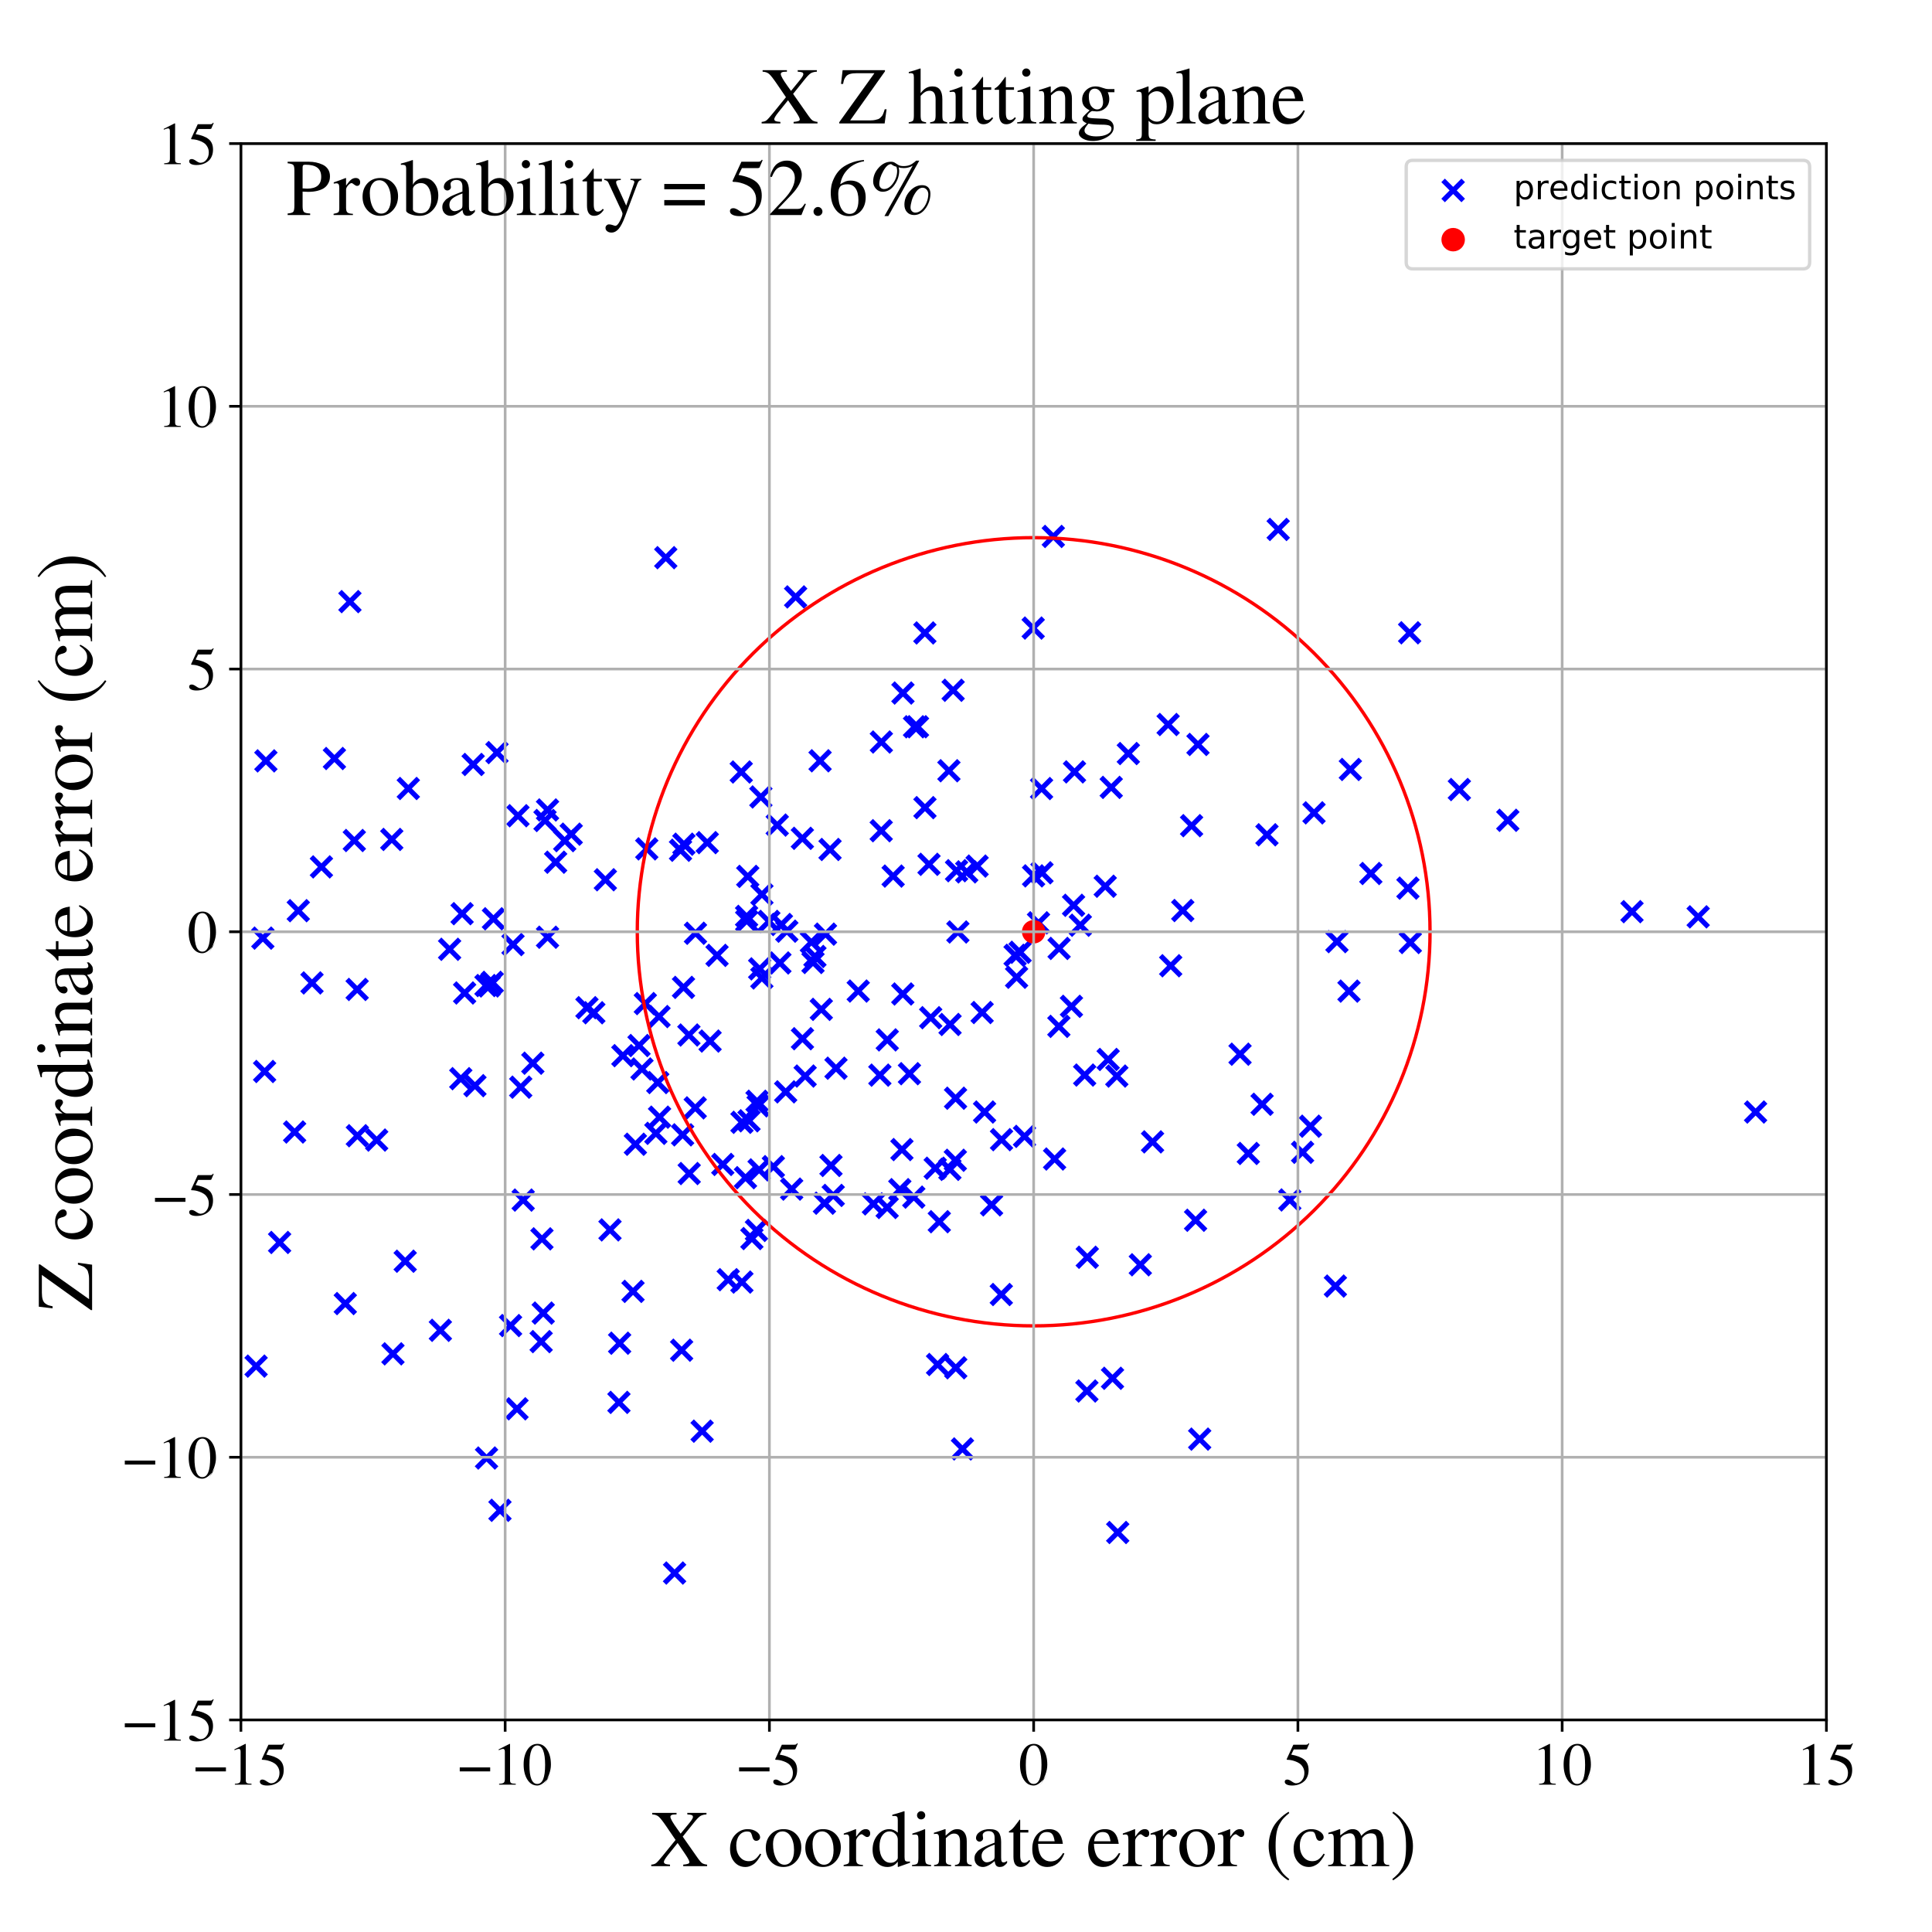 <?xml version="1.0" encoding="utf-8" standalone="no"?>
<!DOCTYPE svg PUBLIC "-//W3C//DTD SVG 1.1//EN"
  "http://www.w3.org/Graphics/SVG/1.1/DTD/svg11.dtd">
<!-- Created with matplotlib (https://matplotlib.org/) -->
<svg height="576pt" version="1.1" viewBox="0 0 576 576" width="576pt" xmlns="http://www.w3.org/2000/svg" xmlns:xlink="http://www.w3.org/1999/xlink">
 <defs>
  <style type="text/css">
*{stroke-linecap:butt;stroke-linejoin:round;}
  </style>
 </defs>
 <g id="figure_1">
  <g id="patch_1">
   <path d="M 0 576 
L 576 576 
L 576 0 
L 0 0 
z
" style="fill:#ffffff;"/>
  </g>
  <g id="axes_1">
   <g id="patch_2">
    <path d="M 71.822 512.784 
L 544.52 512.784 
L 544.52 42.802 
L 71.822 42.802 
z
" style="fill:#ffffff;"/>
   </g>
   <g id="PathCollection_1">
    <defs>
     <path d="M -3 3 
L 3 -3 
M -3 -3 
L 3 3 
" id="mcf6332a337" style="stroke:#0000ff;stroke-width:1.5;"/>
    </defs>
    <g clip-path="url(#p82fc55aa27)">
     <use style="fill:#0000ff;stroke:#0000ff;stroke-width:1.5;" x="17.11" xlink:href="#mcf6332a337" y="305.18"/>
     <use style="fill:#0000ff;stroke:#0000ff;stroke-width:1.5;" x="78.364" xlink:href="#mcf6332a337" y="279.691"/>
     <use style="fill:#0000ff;stroke:#0000ff;stroke-width:1.5;" x="23.85" xlink:href="#mcf6332a337" y="397.661"/>
     <use style="fill:#0000ff;stroke:#0000ff;stroke-width:1.5;" x="314.418" xlink:href="#mcf6332a337" y="345.545"/>
     <use style="fill:#0000ff;stroke:#0000ff;stroke-width:1.5;" x="272.432" xlink:href="#mcf6332a337" y="356.908"/>
     <use style="fill:#0000ff;stroke:#0000ff;stroke-width:1.5;" x="402.594" xlink:href="#mcf6332a337" y="229.402"/>
     <use style="fill:#0000ff;stroke:#0000ff;stroke-width:1.5;" x="190.517" xlink:href="#mcf6332a337" y="311.71"/>
     <use style="fill:#0000ff;stroke:#0000ff;stroke-width:1.5;" x="314.036" xlink:href="#mcf6332a337" y="159.933"/>
     <use style="fill:#0000ff;stroke:#0000ff;stroke-width:1.5;" x="398.592" xlink:href="#mcf6332a337" y="280.733"/>
     <use style="fill:#0000ff;stroke:#0000ff;stroke-width:1.5;" x="149.056" xlink:href="#mcf6332a337" y="450.28"/>
     <use style="fill:#0000ff;stroke:#0000ff;stroke-width:1.5;" x="339.972" xlink:href="#mcf6332a337" y="377.076"/>
     <use style="fill:#0000ff;stroke:#0000ff;stroke-width:1.5;" x="236.029" xlink:href="#mcf6332a337" y="354.514"/>
     <use style="fill:#0000ff;stroke:#0000ff;stroke-width:1.5;" x="408.695" xlink:href="#mcf6332a337" y="260.421"/>
     <use style="fill:#0000ff;stroke:#0000ff;stroke-width:1.5;" x="237.208" xlink:href="#mcf6332a337" y="177.96"/>
     <use style="fill:#0000ff;stroke:#0000ff;stroke-width:1.5;" x="-1" xlink:href="#mcf6332a337" y="283.856"/>
     <use style="fill:#0000ff;stroke:#0000ff;stroke-width:1.5;" x="-1" xlink:href="#mcf6332a337" y="304.647"/>
     <use style="fill:#0000ff;stroke:#0000ff;stroke-width:1.5;" x="201.116" xlink:href="#mcf6332a337" y="468.978"/>
     <use style="fill:#0000ff;stroke:#0000ff;stroke-width:1.5;" x="420.468" xlink:href="#mcf6332a337" y="280.993"/>
     <use style="fill:#0000ff;stroke:#0000ff;stroke-width:1.5;" x="384.533" xlink:href="#mcf6332a337" y="357.751"/>
     <use style="fill:#0000ff;stroke:#0000ff;stroke-width:1.5;" x="195.537" xlink:href="#mcf6332a337" y="337.889"/>
     <use style="fill:#0000ff;stroke:#0000ff;stroke-width:1.5;" x="308.036" xlink:href="#mcf6332a337" y="187.251"/>
     <use style="fill:#0000ff;stroke:#0000ff;stroke-width:1.5;" x="224.166" xlink:href="#mcf6332a337" y="369.258"/>
     <use style="fill:#0000ff;stroke:#0000ff;stroke-width:1.5;" x="310.531" xlink:href="#mcf6332a337" y="235.096"/>
     <use style="fill:#0000ff;stroke:#0000ff;stroke-width:1.5;" x="324.045" xlink:href="#mcf6332a337" y="414.712"/>
     <use style="fill:#0000ff;stroke:#0000ff;stroke-width:1.5;" x="288.22" xlink:href="#mcf6332a337" y="259.935"/>
     <use style="fill:#0000ff;stroke:#0000ff;stroke-width:1.5;" x="93.021" xlink:href="#mcf6332a337" y="293.046"/>
     <use style="fill:#0000ff;stroke:#0000ff;stroke-width:1.5;" x="51.674" xlink:href="#mcf6332a337" y="326.451"/>
     <use style="fill:#0000ff;stroke:#0000ff;stroke-width:1.5;" x="435.089" xlink:href="#mcf6332a337" y="235.387"/>
     <use style="fill:#0000ff;stroke:#0000ff;stroke-width:1.5;" x="286.943" xlink:href="#mcf6332a337" y="431.979"/>
     <use style="fill:#0000ff;stroke:#0000ff;stroke-width:1.5;" x="320.348" xlink:href="#mcf6332a337" y="230.126"/>
     <use style="fill:#0000ff;stroke:#0000ff;stroke-width:1.5;" x="279.526" xlink:href="#mcf6332a337" y="406.806"/>
     <use style="fill:#0000ff;stroke:#0000ff;stroke-width:1.5;" x="177.043" xlink:href="#mcf6332a337" y="301.938"/>
     <use style="fill:#0000ff;stroke:#0000ff;stroke-width:1.5;" x="44.601" xlink:href="#mcf6332a337" y="350.889"/>
     <use style="fill:#0000ff;stroke:#0000ff;stroke-width:1.5;" x="331.679" xlink:href="#mcf6332a337" y="410.916"/>
     <use style="fill:#0000ff;stroke:#0000ff;stroke-width:1.5;" x="141.597" xlink:href="#mcf6332a337" y="323.677"/>
     <use style="fill:#0000ff;stroke:#0000ff;stroke-width:1.5;" x="262.724" xlink:href="#mcf6332a337" y="247.667"/>
     <use style="fill:#0000ff;stroke:#0000ff;stroke-width:1.5;" x="155.981" xlink:href="#mcf6332a337" y="357.788"/>
     <use style="fill:#0000ff;stroke:#0000ff;stroke-width:1.5;" x="295.627" xlink:href="#mcf6332a337" y="359.216"/>
     <use style="fill:#0000ff;stroke:#0000ff;stroke-width:1.5;" x="271.142" xlink:href="#mcf6332a337" y="320.104"/>
     <use style="fill:#0000ff;stroke:#0000ff;stroke-width:1.5;" x="161.956" xlink:href="#mcf6332a337" y="391.478"/>
     <use style="fill:#0000ff;stroke:#0000ff;stroke-width:1.5;" x="105.637" xlink:href="#mcf6332a337" y="250.585"/>
     <use style="fill:#0000ff;stroke:#0000ff;stroke-width:1.5;" x="-1" xlink:href="#mcf6332a337" y="218.3"/>
     <use style="fill:#0000ff;stroke:#0000ff;stroke-width:1.5;" x="-1" xlink:href="#mcf6332a337" y="218.166"/>
     <use style="fill:#0000ff;stroke:#0000ff;stroke-width:1.5;" x="315.686" xlink:href="#mcf6332a337" y="305.995"/>
     <use style="fill:#0000ff;stroke:#0000ff;stroke-width:1.5;" x="168.366" xlink:href="#mcf6332a337" y="250.623"/>
     <use style="fill:#0000ff;stroke:#0000ff;stroke-width:1.5;" x="30.951" xlink:href="#mcf6332a337" y="279.917"/>
     <use style="fill:#0000ff;stroke:#0000ff;stroke-width:1.5;" x="276.972" xlink:href="#mcf6332a337" y="257.687"/>
     <use style="fill:#0000ff;stroke:#0000ff;stroke-width:1.5;" x="226.485" xlink:href="#mcf6332a337" y="288.857"/>
     <use style="fill:#0000ff;stroke:#0000ff;stroke-width:1.5;" x="102.945" xlink:href="#mcf6332a337" y="388.641"/>
     <use style="fill:#0000ff;stroke:#0000ff;stroke-width:1.5;" x="217.111" xlink:href="#mcf6332a337" y="381.521"/>
     <use style="fill:#0000ff;stroke:#0000ff;stroke-width:1.5;" x="291.311" xlink:href="#mcf6332a337" y="258.211"/>
     <use style="fill:#0000ff;stroke:#0000ff;stroke-width:1.5;" x="215.493" xlink:href="#mcf6332a337" y="347.163"/>
     <use style="fill:#0000ff;stroke:#0000ff;stroke-width:1.5;" x="310.651" xlink:href="#mcf6332a337" y="260.211"/>
     <use style="fill:#0000ff;stroke:#0000ff;stroke-width:1.5;" x="322.085" xlink:href="#mcf6332a337" y="275.841"/>
     <use style="fill:#0000ff;stroke:#0000ff;stroke-width:1.5;" x="83.361" xlink:href="#mcf6332a337" y="370.422"/>
     <use style="fill:#0000ff;stroke:#0000ff;stroke-width:1.5;" x="298.592" xlink:href="#mcf6332a337" y="339.773"/>
     <use style="fill:#0000ff;stroke:#0000ff;stroke-width:1.5;" x="207.344" xlink:href="#mcf6332a337" y="278.241"/>
     <use style="fill:#0000ff;stroke:#0000ff;stroke-width:1.5;" x="112.303" xlink:href="#mcf6332a337" y="339.896"/>
     <use style="fill:#0000ff;stroke:#0000ff;stroke-width:1.5;" x="239.241" xlink:href="#mcf6332a337" y="309.674"/>
     <use style="fill:#0000ff;stroke:#0000ff;stroke-width:1.5;" x="95.831" xlink:href="#mcf6332a337" y="258.454"/>
     <use style="fill:#0000ff;stroke:#0000ff;stroke-width:1.5;" x="211.701" xlink:href="#mcf6332a337" y="310.379"/>
     <use style="fill:#0000ff;stroke:#0000ff;stroke-width:1.5;" x="121.732" xlink:href="#mcf6332a337" y="235.077"/>
     <use style="fill:#0000ff;stroke:#0000ff;stroke-width:1.5;" x="292.812" xlink:href="#mcf6332a337" y="301.871"/>
     <use style="fill:#0000ff;stroke:#0000ff;stroke-width:1.5;" x="391.755" xlink:href="#mcf6332a337" y="242.337"/>
     <use style="fill:#0000ff;stroke:#0000ff;stroke-width:1.5;" x="148.164" xlink:href="#mcf6332a337" y="224.373"/>
     <use style="fill:#0000ff;stroke:#0000ff;stroke-width:1.5;" x="390.699" xlink:href="#mcf6332a337" y="335.764"/>
     <use style="fill:#0000ff;stroke:#0000ff;stroke-width:1.5;" x="225.696" xlink:href="#mcf6332a337" y="328.327"/>
     <use style="fill:#0000ff;stroke:#0000ff;stroke-width:1.5;" x="230.569" xlink:href="#mcf6332a337" y="347.82"/>
     <use style="fill:#0000ff;stroke:#0000ff;stroke-width:1.5;" x="349.029" xlink:href="#mcf6332a337" y="287.922"/>
     <use style="fill:#0000ff;stroke:#0000ff;stroke-width:1.5;" x="184.527" xlink:href="#mcf6332a337" y="418.101"/>
     <use style="fill:#0000ff;stroke:#0000ff;stroke-width:1.5;" x="381.079" xlink:href="#mcf6332a337" y="157.841"/>
     <use style="fill:#0000ff;stroke:#0000ff;stroke-width:1.5;" x="59.542" xlink:href="#mcf6332a337" y="291.827"/>
     <use style="fill:#0000ff;stroke:#0000ff;stroke-width:1.5;" x="-1" xlink:href="#mcf6332a337" y="360.186"/>
     <use style="fill:#0000ff;stroke:#0000ff;stroke-width:1.5;" x="-1" xlink:href="#mcf6332a337" y="385.977"/>
     <use style="fill:#0000ff;stroke:#0000ff;stroke-width:1.5;" x="117.154" xlink:href="#mcf6332a337" y="403.63"/>
     <use style="fill:#0000ff;stroke:#0000ff;stroke-width:1.5;" x="283.2" xlink:href="#mcf6332a337" y="348.627"/>
     <use style="fill:#0000ff;stroke:#0000ff;stroke-width:1.5;" x="284.823" xlink:href="#mcf6332a337" y="345.921"/>
     <use style="fill:#0000ff;stroke:#0000ff;stroke-width:1.5;" x="419.756" xlink:href="#mcf6332a337" y="264.781"/>
     <use style="fill:#0000ff;stroke:#0000ff;stroke-width:1.5;" x="242.381" xlink:href="#mcf6332a337" y="286.953"/>
     <use style="fill:#0000ff;stroke:#0000ff;stroke-width:1.5;" x="180.48" xlink:href="#mcf6332a337" y="262.286"/>
     <use style="fill:#0000ff;stroke:#0000ff;stroke-width:1.5;" x="226.022" xlink:href="#mcf6332a337" y="329.697"/>
     <use style="fill:#0000ff;stroke:#0000ff;stroke-width:1.5;" x="315.754" xlink:href="#mcf6332a337" y="282.759"/>
     <use style="fill:#0000ff;stroke:#0000ff;stroke-width:1.5;" x="223.309" xlink:href="#mcf6332a337" y="334.151"/>
     <use style="fill:#0000ff;stroke:#0000ff;stroke-width:1.5;" x="-1" xlink:href="#mcf6332a337" y="185.73"/>
     <use style="fill:#0000ff;stroke:#0000ff;stroke-width:1.5;" x="-1" xlink:href="#mcf6332a337" y="185.444"/>
     <use style="fill:#0000ff;stroke:#0000ff;stroke-width:1.5;" x="247.748" xlink:href="#mcf6332a337" y="347.469"/>
     <use style="fill:#0000ff;stroke:#0000ff;stroke-width:1.5;" x="355.258" xlink:href="#mcf6332a337" y="246.164"/>
     <use style="fill:#0000ff;stroke:#0000ff;stroke-width:1.5;" x="134.048" xlink:href="#mcf6332a337" y="283.021"/>
     <use style="fill:#0000ff;stroke:#0000ff;stroke-width:1.5;" x="-1" xlink:href="#mcf6332a337" y="313.316"/>
     <use style="fill:#0000ff;stroke:#0000ff;stroke-width:1.5;" x="-1" xlink:href="#mcf6332a337" y="316.591"/>
     <use style="fill:#0000ff;stroke:#0000ff;stroke-width:1.5;" x="269.155" xlink:href="#mcf6332a337" y="296.344"/>
     <use style="fill:#0000ff;stroke:#0000ff;stroke-width:1.5;" x="357.164" xlink:href="#mcf6332a337" y="221.947"/>
     <use style="fill:#0000ff;stroke:#0000ff;stroke-width:1.5;" x="116.803" xlink:href="#mcf6332a337" y="250.265"/>
     <use style="fill:#0000ff;stroke:#0000ff;stroke-width:1.5;" x="523.406" xlink:href="#mcf6332a337" y="331.534"/>
     <use style="fill:#0000ff;stroke:#0000ff;stroke-width:1.5;" x="146.752" xlink:href="#mcf6332a337" y="292.871"/>
     <use style="fill:#0000ff;stroke:#0000ff;stroke-width:1.5;" x="376.277" xlink:href="#mcf6332a337" y="329.228"/>
     <use style="fill:#0000ff;stroke:#0000ff;stroke-width:1.5;" x="285.181" xlink:href="#mcf6332a337" y="259.585"/>
     <use style="fill:#0000ff;stroke:#0000ff;stroke-width:1.5;" x="203.775" xlink:href="#mcf6332a337" y="294.378"/>
     <use style="fill:#0000ff;stroke:#0000ff;stroke-width:1.5;" x="284.948" xlink:href="#mcf6332a337" y="407.783"/>
     <use style="fill:#0000ff;stroke:#0000ff;stroke-width:1.5;" x="137.382" xlink:href="#mcf6332a337" y="321.589"/>
     <use style="fill:#0000ff;stroke:#0000ff;stroke-width:1.5;" x="234.581" xlink:href="#mcf6332a337" y="277.615"/>
     <use style="fill:#0000ff;stroke:#0000ff;stroke-width:1.5;" x="343.618" xlink:href="#mcf6332a337" y="340.433"/>
     <use style="fill:#0000ff;stroke:#0000ff;stroke-width:1.5;" x="144.887" xlink:href="#mcf6332a337" y="293.827"/>
     <use style="fill:#0000ff;stroke:#0000ff;stroke-width:1.5;" x="209.333" xlink:href="#mcf6332a337" y="426.687"/>
     <use style="fill:#0000ff;stroke:#0000ff;stroke-width:1.5;" x="282.905" xlink:href="#mcf6332a337" y="229.787"/>
     <use style="fill:#0000ff;stroke:#0000ff;stroke-width:1.5;" x="293.538" xlink:href="#mcf6332a337" y="331.535"/>
     <use style="fill:#0000ff;stroke:#0000ff;stroke-width:1.5;" x="-1" xlink:href="#mcf6332a337" y="349.184"/>
     <use style="fill:#0000ff;stroke:#0000ff;stroke-width:1.5;" x="-1" xlink:href="#mcf6332a337" y="334.302"/>
     <use style="fill:#0000ff;stroke:#0000ff;stroke-width:1.5;" x="241.903" xlink:href="#mcf6332a337" y="280.877"/>
     <use style="fill:#0000ff;stroke:#0000ff;stroke-width:1.5;" x="120.805" xlink:href="#mcf6332a337" y="376.015"/>
     <use style="fill:#0000ff;stroke:#0000ff;stroke-width:1.5;" x="154.425" xlink:href="#mcf6332a337" y="243.197"/>
     <use style="fill:#0000ff;stroke:#0000ff;stroke-width:1.5;" x="242.962" xlink:href="#mcf6332a337" y="285.161"/>
     <use style="fill:#0000ff;stroke:#0000ff;stroke-width:1.5;" x="152.95" xlink:href="#mcf6332a337" y="281.612"/>
     <use style="fill:#0000ff;stroke:#0000ff;stroke-width:1.5;" x="240.044" xlink:href="#mcf6332a337" y="320.81"/>
     <use style="fill:#0000ff;stroke:#0000ff;stroke-width:1.5;" x="319.438" xlink:href="#mcf6332a337" y="300.025"/>
     <use style="fill:#0000ff;stroke:#0000ff;stroke-width:1.5;" x="245.798" xlink:href="#mcf6332a337" y="358.715"/>
     <use style="fill:#0000ff;stroke:#0000ff;stroke-width:1.5;" x="320.072" xlink:href="#mcf6332a337" y="269.903"/>
     <use style="fill:#0000ff;stroke:#0000ff;stroke-width:1.5;" x="278.825" xlink:href="#mcf6332a337" y="348.289"/>
     <use style="fill:#0000ff;stroke:#0000ff;stroke-width:1.5;" x="247.465" xlink:href="#mcf6332a337" y="253.259"/>
     <use style="fill:#0000ff;stroke:#0000ff;stroke-width:1.5;" x="227.138" xlink:href="#mcf6332a337" y="291.566"/>
     <use style="fill:#0000ff;stroke:#0000ff;stroke-width:1.5;" x="20.619" xlink:href="#mcf6332a337" y="216.616"/>
     <use style="fill:#0000ff;stroke:#0000ff;stroke-width:1.5;" x="189.431" xlink:href="#mcf6332a337" y="341.143"/>
     <use style="fill:#0000ff;stroke:#0000ff;stroke-width:1.5;" x="88.934" xlink:href="#mcf6332a337" y="271.507"/>
     <use style="fill:#0000ff;stroke:#0000ff;stroke-width:1.5;" x="163.24" xlink:href="#mcf6332a337" y="279.423"/>
     <use style="fill:#0000ff;stroke:#0000ff;stroke-width:1.5;" x="52.619" xlink:href="#mcf6332a337" y="278.823"/>
     <use style="fill:#0000ff;stroke:#0000ff;stroke-width:1.5;" x="184.736" xlink:href="#mcf6332a337" y="400.458"/>
     <use style="fill:#0000ff;stroke:#0000ff;stroke-width:1.5;" x="268.896" xlink:href="#mcf6332a337" y="342.727"/>
     <use style="fill:#0000ff;stroke:#0000ff;stroke-width:1.5;" x="336.399" xlink:href="#mcf6332a337" y="224.657"/>
     <use style="fill:#0000ff;stroke:#0000ff;stroke-width:1.5;" x="284.167" xlink:href="#mcf6332a337" y="205.8"/>
     <use style="fill:#0000ff;stroke:#0000ff;stroke-width:1.5;" x="232.516" xlink:href="#mcf6332a337" y="287.093"/>
     <use style="fill:#0000ff;stroke:#0000ff;stroke-width:1.5;" x="269.199" xlink:href="#mcf6332a337" y="206.619"/>
     <use style="fill:#0000ff;stroke:#0000ff;stroke-width:1.5;" x="227.157" xlink:href="#mcf6332a337" y="266.649"/>
     <use style="fill:#0000ff;stroke:#0000ff;stroke-width:1.5;" x="154.136" xlink:href="#mcf6332a337" y="420.019"/>
     <use style="fill:#0000ff;stroke:#0000ff;stroke-width:1.5;" x="161.338" xlink:href="#mcf6332a337" y="399.985"/>
     <use style="fill:#0000ff;stroke:#0000ff;stroke-width:1.5;" x="333.236" xlink:href="#mcf6332a337" y="456.891"/>
     <use style="fill:#0000ff;stroke:#0000ff;stroke-width:1.5;" x="260.401" xlink:href="#mcf6332a337" y="358.922"/>
     <use style="fill:#0000ff;stroke:#0000ff;stroke-width:1.5;" x="170.304" xlink:href="#mcf6332a337" y="248.694"/>
     <use style="fill:#0000ff;stroke:#0000ff;stroke-width:1.5;" x="131.291" xlink:href="#mcf6332a337" y="396.616"/>
     <use style="fill:#0000ff;stroke:#0000ff;stroke-width:1.5;" x="213.78" xlink:href="#mcf6332a337" y="284.831"/>
     <use style="fill:#0000ff;stroke:#0000ff;stroke-width:1.5;" x="231.726" xlink:href="#mcf6332a337" y="245.986"/>
     <use style="fill:#0000ff;stroke:#0000ff;stroke-width:1.5;" x="141.068" xlink:href="#mcf6332a337" y="227.917"/>
     <use style="fill:#0000ff;stroke:#0000ff;stroke-width:1.5;" x="76.354" xlink:href="#mcf6332a337" y="407.291"/>
     <use style="fill:#0000ff;stroke:#0000ff;stroke-width:1.5;" x="272.657" xlink:href="#mcf6332a337" y="216.682"/>
     <use style="fill:#0000ff;stroke:#0000ff;stroke-width:1.5;" x="18.743" xlink:href="#mcf6332a337" y="208.104"/>
     <use style="fill:#0000ff;stroke:#0000ff;stroke-width:1.5;" x="10.353" xlink:href="#mcf6332a337" y="365.33"/>
     <use style="fill:#0000ff;stroke:#0000ff;stroke-width:1.5;" x="486.56" xlink:href="#mcf6332a337" y="271.8"/>
     <use style="fill:#0000ff;stroke:#0000ff;stroke-width:1.5;" x="221.187" xlink:href="#mcf6332a337" y="382.232"/>
     <use style="fill:#0000ff;stroke:#0000ff;stroke-width:1.5;" x="203.895" xlink:href="#mcf6332a337" y="251.687"/>
     <use style="fill:#0000ff;stroke:#0000ff;stroke-width:1.5;" x="-1" xlink:href="#mcf6332a337" y="421.222"/>
     <use style="fill:#0000ff;stroke:#0000ff;stroke-width:1.5;" x="-1" xlink:href="#mcf6332a337" y="441.118"/>
     <use style="fill:#0000ff;stroke:#0000ff;stroke-width:1.5;" x="205.476" xlink:href="#mcf6332a337" y="349.873"/>
     <use style="fill:#0000ff;stroke:#0000ff;stroke-width:1.5;" x="304.126" xlink:href="#mcf6332a337" y="283.91"/>
     <use style="fill:#0000ff;stroke:#0000ff;stroke-width:1.5;" x="323.38" xlink:href="#mcf6332a337" y="320.514"/>
     <use style="fill:#0000ff;stroke:#0000ff;stroke-width:1.5;" x="152.22" xlink:href="#mcf6332a337" y="395.2"/>
     <use style="fill:#0000ff;stroke:#0000ff;stroke-width:1.5;" x="239.215" xlink:href="#mcf6332a337" y="249.933"/>
     <use style="fill:#0000ff;stroke:#0000ff;stroke-width:1.5;" x="222.934" xlink:href="#mcf6332a337" y="261.284"/>
     <use style="fill:#0000ff;stroke:#0000ff;stroke-width:1.5;" x="234.237" xlink:href="#mcf6332a337" y="325.521"/>
     <use style="fill:#0000ff;stroke:#0000ff;stroke-width:1.5;" x="196.639" xlink:href="#mcf6332a337" y="333.067"/>
     <use style="fill:#0000ff;stroke:#0000ff;stroke-width:1.5;" x="273.533" xlink:href="#mcf6332a337" y="216.67"/>
     <use style="fill:#0000ff;stroke:#0000ff;stroke-width:1.5;" x="54.898" xlink:href="#mcf6332a337" y="257.801"/>
     <use style="fill:#0000ff;stroke:#0000ff;stroke-width:1.5;" x="246.107" xlink:href="#mcf6332a337" y="278.502"/>
     <use style="fill:#0000ff;stroke:#0000ff;stroke-width:1.5;" x="106.545" xlink:href="#mcf6332a337" y="338.602"/>
     <use style="fill:#0000ff;stroke:#0000ff;stroke-width:1.5;" x="298.526" xlink:href="#mcf6332a337" y="385.941"/>
     <use style="fill:#0000ff;stroke:#0000ff;stroke-width:1.5;" x="275.734" xlink:href="#mcf6332a337" y="188.704"/>
     <use style="fill:#0000ff;stroke:#0000ff;stroke-width:1.5;" x="87.838" xlink:href="#mcf6332a337" y="337.492"/>
     <use style="fill:#0000ff;stroke:#0000ff;stroke-width:1.5;" x="48.457" xlink:href="#mcf6332a337" y="278.024"/>
     <use style="fill:#0000ff;stroke:#0000ff;stroke-width:1.5;" x="262.319" xlink:href="#mcf6332a337" y="320.54"/>
     <use style="fill:#0000ff;stroke:#0000ff;stroke-width:1.5;" x="330.39" xlink:href="#mcf6332a337" y="315.861"/>
     <use style="fill:#0000ff;stroke:#0000ff;stroke-width:1.5;" x="138.524" xlink:href="#mcf6332a337" y="296.042"/>
     <use style="fill:#0000ff;stroke:#0000ff;stroke-width:1.5;" x="163.241" xlink:href="#mcf6332a337" y="241.477"/>
     <use style="fill:#0000ff;stroke:#0000ff;stroke-width:1.5;" x="99.704" xlink:href="#mcf6332a337" y="226.138"/>
     <use style="fill:#0000ff;stroke:#0000ff;stroke-width:1.5;" x="225.523" xlink:href="#mcf6332a337" y="366.831"/>
     <use style="fill:#0000ff;stroke:#0000ff;stroke-width:1.5;" x="553.92" xlink:href="#mcf6332a337" y="318.991"/>
     <use style="fill:#0000ff;stroke:#0000ff;stroke-width:1.5;" x="79.269" xlink:href="#mcf6332a337" y="226.845"/>
     <use style="fill:#0000ff;stroke:#0000ff;stroke-width:1.5;" x="277.477" xlink:href="#mcf6332a337" y="303.414"/>
     <use style="fill:#0000ff;stroke:#0000ff;stroke-width:1.5;" x="398.13" xlink:href="#mcf6332a337" y="383.43"/>
     <use style="fill:#0000ff;stroke:#0000ff;stroke-width:1.5;" x="356.45" xlink:href="#mcf6332a337" y="363.802"/>
     <use style="fill:#0000ff;stroke:#0000ff;stroke-width:1.5;" x="226.313" xlink:href="#mcf6332a337" y="348.787"/>
     <use style="fill:#0000ff;stroke:#0000ff;stroke-width:1.5;" x="-1" xlink:href="#mcf6332a337" y="318.384"/>
     <use style="fill:#0000ff;stroke:#0000ff;stroke-width:1.5;" x="-1" xlink:href="#mcf6332a337" y="317.953"/>
     <use style="fill:#0000ff;stroke:#0000ff;stroke-width:1.5;" x="372.17" xlink:href="#mcf6332a337" y="343.888"/>
     <use style="fill:#0000ff;stroke:#0000ff;stroke-width:1.5;" x="161.577" xlink:href="#mcf6332a337" y="369.347"/>
     <use style="fill:#0000ff;stroke:#0000ff;stroke-width:1.5;" x="285.58" xlink:href="#mcf6332a337" y="277.858"/>
     <use style="fill:#0000ff;stroke:#0000ff;stroke-width:1.5;" x="56.533" xlink:href="#mcf6332a337" y="399.56"/>
     <use style="fill:#0000ff;stroke:#0000ff;stroke-width:1.5;" x="58.583" xlink:href="#mcf6332a337" y="302.621"/>
     <use style="fill:#0000ff;stroke:#0000ff;stroke-width:1.5;" x="275.762" xlink:href="#mcf6332a337" y="240.787"/>
     <use style="fill:#0000ff;stroke:#0000ff;stroke-width:1.5;" x="388.349" xlink:href="#mcf6332a337" y="343.546"/>
     <use style="fill:#0000ff;stroke:#0000ff;stroke-width:1.5;" x="262.768" xlink:href="#mcf6332a337" y="221.221"/>
     <use style="fill:#0000ff;stroke:#0000ff;stroke-width:1.5;" x="264.498" xlink:href="#mcf6332a337" y="360"/>
     <use style="fill:#0000ff;stroke:#0000ff;stroke-width:1.5;" x="17.644" xlink:href="#mcf6332a337" y="305.412"/>
     <use style="fill:#0000ff;stroke:#0000ff;stroke-width:1.5;" x="158.857" xlink:href="#mcf6332a337" y="316.976"/>
     <use style="fill:#0000ff;stroke:#0000ff;stroke-width:1.5;" x="255.874" xlink:href="#mcf6332a337" y="295.471"/>
     <use style="fill:#0000ff;stroke:#0000ff;stroke-width:1.5;" x="244.496" xlink:href="#mcf6332a337" y="226.819"/>
     <use style="fill:#0000ff;stroke:#0000ff;stroke-width:1.5;" x="305.444" xlink:href="#mcf6332a337" y="338.795"/>
     <use style="fill:#0000ff;stroke:#0000ff;stroke-width:1.5;" x="192.826" xlink:href="#mcf6332a337" y="253.081"/>
     <use style="fill:#0000ff;stroke:#0000ff;stroke-width:1.5;" x="369.702" xlink:href="#mcf6332a337" y="314.294"/>
     <use style="fill:#0000ff;stroke:#0000ff;stroke-width:1.5;" x="249.243" xlink:href="#mcf6332a337" y="318.47"/>
     <use style="fill:#0000ff;stroke:#0000ff;stroke-width:1.5;" x="210.864" xlink:href="#mcf6332a337" y="251.219"/>
     <use style="fill:#0000ff;stroke:#0000ff;stroke-width:1.5;" x="268.269" xlink:href="#mcf6332a337" y="354.678"/>
     <use style="fill:#0000ff;stroke:#0000ff;stroke-width:1.5;" x="6.881" xlink:href="#mcf6332a337" y="281.491"/>
     <use style="fill:#0000ff;stroke:#0000ff;stroke-width:1.5;" x="30.348" xlink:href="#mcf6332a337" y="267.081"/>
     <use style="fill:#0000ff;stroke:#0000ff;stroke-width:1.5;" x="35.851" xlink:href="#mcf6332a337" y="382.85"/>
     <use style="fill:#0000ff;stroke:#0000ff;stroke-width:1.5;" x="191.394" xlink:href="#mcf6332a337" y="318.701"/>
     <use style="fill:#0000ff;stroke:#0000ff;stroke-width:1.5;" x="506.289" xlink:href="#mcf6332a337" y="273.344"/>
     <use style="fill:#0000ff;stroke:#0000ff;stroke-width:1.5;" x="207.275" xlink:href="#mcf6332a337" y="330.291"/>
     <use style="fill:#0000ff;stroke:#0000ff;stroke-width:1.5;" x="280.041" xlink:href="#mcf6332a337" y="364.236"/>
     <use style="fill:#0000ff;stroke:#0000ff;stroke-width:1.5;" x="198.491" xlink:href="#mcf6332a337" y="166.263"/>
     <use style="fill:#0000ff;stroke:#0000ff;stroke-width:1.5;" x="165.658" xlink:href="#mcf6332a337" y="257.056"/>
     <use style="fill:#0000ff;stroke:#0000ff;stroke-width:1.5;" x="308.15" xlink:href="#mcf6332a337" y="261.13"/>
     <use style="fill:#0000ff;stroke:#0000ff;stroke-width:1.5;" x="196.479" xlink:href="#mcf6332a337" y="303.074"/>
     <use style="fill:#0000ff;stroke:#0000ff;stroke-width:1.5;" x="145.055" xlink:href="#mcf6332a337" y="434.688"/>
     <use style="fill:#0000ff;stroke:#0000ff;stroke-width:1.5;" x="303.087" xlink:href="#mcf6332a337" y="291.358"/>
     <use style="fill:#0000ff;stroke:#0000ff;stroke-width:1.5;" x="284.887" xlink:href="#mcf6332a337" y="327.417"/>
     <use style="fill:#0000ff;stroke:#0000ff;stroke-width:1.5;" x="348.264" xlink:href="#mcf6332a337" y="216.003"/>
     <use style="fill:#0000ff;stroke:#0000ff;stroke-width:1.5;" x="78.893" xlink:href="#mcf6332a337" y="319.451"/>
     <use style="fill:#0000ff;stroke:#0000ff;stroke-width:1.5;" x="302.632" xlink:href="#mcf6332a337" y="284.813"/>
     <use style="fill:#0000ff;stroke:#0000ff;stroke-width:1.5;" x="402.179" xlink:href="#mcf6332a337" y="295.488"/>
     <use style="fill:#0000ff;stroke:#0000ff;stroke-width:1.5;" x="352.625" xlink:href="#mcf6332a337" y="271.463"/>
     <use style="fill:#0000ff;stroke:#0000ff;stroke-width:1.5;" x="221.206" xlink:href="#mcf6332a337" y="334.602"/>
     <use style="fill:#0000ff;stroke:#0000ff;stroke-width:1.5;" x="145.856" xlink:href="#mcf6332a337" y="293.949"/>
     <use style="fill:#0000ff;stroke:#0000ff;stroke-width:1.5;" x="332.968" xlink:href="#mcf6332a337" y="320.815"/>
     <use style="fill:#0000ff;stroke:#0000ff;stroke-width:1.5;" x="174.992" xlink:href="#mcf6332a337" y="300.43"/>
     <use style="fill:#0000ff;stroke:#0000ff;stroke-width:1.5;" x="324.158" xlink:href="#mcf6332a337" y="374.831"/>
     <use style="fill:#0000ff;stroke:#0000ff;stroke-width:1.5;" x="331.301" xlink:href="#mcf6332a337" y="234.752"/>
     <use style="fill:#0000ff;stroke:#0000ff;stroke-width:1.5;" x="203.221" xlink:href="#mcf6332a337" y="402.546"/>
     <use style="fill:#0000ff;stroke:#0000ff;stroke-width:1.5;" x="222.592" xlink:href="#mcf6332a337" y="273.206"/>
     <use style="fill:#0000ff;stroke:#0000ff;stroke-width:1.5;" x="162.488" xlink:href="#mcf6332a337" y="244.621"/>
     <use style="fill:#0000ff;stroke:#0000ff;stroke-width:1.5;" x="283.245" xlink:href="#mcf6332a337" y="305.433"/>
     <use style="fill:#0000ff;stroke:#0000ff;stroke-width:1.5;" x="266.28" xlink:href="#mcf6332a337" y="261.192"/>
     <use style="fill:#0000ff;stroke:#0000ff;stroke-width:1.5;" x="155.25" xlink:href="#mcf6332a337" y="324.128"/>
     <use style="fill:#0000ff;stroke:#0000ff;stroke-width:1.5;" x="220.993" xlink:href="#mcf6332a337" y="230.162"/>
     <use style="fill:#0000ff;stroke:#0000ff;stroke-width:1.5;" x="449.535" xlink:href="#mcf6332a337" y="244.559"/>
     <use style="fill:#0000ff;stroke:#0000ff;stroke-width:1.5;" x="244.861" xlink:href="#mcf6332a337" y="300.927"/>
     <use style="fill:#0000ff;stroke:#0000ff;stroke-width:1.5;" x="222.621" xlink:href="#mcf6332a337" y="274.54"/>
     <use style="fill:#0000ff;stroke:#0000ff;stroke-width:1.5;" x="185.699" xlink:href="#mcf6332a337" y="314.73"/>
     <use style="fill:#0000ff;stroke:#0000ff;stroke-width:1.5;" x="203.516" xlink:href="#mcf6332a337" y="338.34"/>
     <use style="fill:#0000ff;stroke:#0000ff;stroke-width:1.5;" x="106.484" xlink:href="#mcf6332a337" y="294.988"/>
     <use style="fill:#0000ff;stroke:#0000ff;stroke-width:1.5;" x="104.327" xlink:href="#mcf6332a337" y="179.363"/>
     <use style="fill:#0000ff;stroke:#0000ff;stroke-width:1.5;" x="147.112" xlink:href="#mcf6332a337" y="273.922"/>
     <use style="fill:#0000ff;stroke:#0000ff;stroke-width:1.5;" x="226.844" xlink:href="#mcf6332a337" y="237.603"/>
     <use style="fill:#0000ff;stroke:#0000ff;stroke-width:1.5;" x="205.384" xlink:href="#mcf6332a337" y="308.573"/>
     <use style="fill:#0000ff;stroke:#0000ff;stroke-width:1.5;" x="181.862" xlink:href="#mcf6332a337" y="366.676"/>
     <use style="fill:#0000ff;stroke:#0000ff;stroke-width:1.5;" x="137.772" xlink:href="#mcf6332a337" y="272.397"/>
     <use style="fill:#0000ff;stroke:#0000ff;stroke-width:1.5;" x="264.527" xlink:href="#mcf6332a337" y="310.027"/>
     <use style="fill:#0000ff;stroke:#0000ff;stroke-width:1.5;" x="232.968" xlink:href="#mcf6332a337" y="275.623"/>
     <use style="fill:#0000ff;stroke:#0000ff;stroke-width:1.5;" x="248.419" xlink:href="#mcf6332a337" y="356.395"/>
     <use style="fill:#0000ff;stroke:#0000ff;stroke-width:1.5;" x="420.268" xlink:href="#mcf6332a337" y="188.657"/>
     <use style="fill:#0000ff;stroke:#0000ff;stroke-width:1.5;" x="196.105" xlink:href="#mcf6332a337" y="322.748"/>
     <use style="fill:#0000ff;stroke:#0000ff;stroke-width:1.5;" x="329.508" xlink:href="#mcf6332a337" y="264.221"/>
     <use style="fill:#0000ff;stroke:#0000ff;stroke-width:1.5;" x="192.399" xlink:href="#mcf6332a337" y="299.203"/>
     <use style="fill:#0000ff;stroke:#0000ff;stroke-width:1.5;" x="202.887" xlink:href="#mcf6332a337" y="253.494"/>
     <use style="fill:#0000ff;stroke:#0000ff;stroke-width:1.5;" x="309.619" xlink:href="#mcf6332a337" y="275.129"/>
     <use style="fill:#0000ff;stroke:#0000ff;stroke-width:1.5;" x="377.728" xlink:href="#mcf6332a337" y="248.881"/>
     <use style="fill:#0000ff;stroke:#0000ff;stroke-width:1.5;" x="188.724" xlink:href="#mcf6332a337" y="385.008"/>
     <use style="fill:#0000ff;stroke:#0000ff;stroke-width:1.5;" x="229.222" xlink:href="#mcf6332a337" y="274.704"/>
     <use style="fill:#0000ff;stroke:#0000ff;stroke-width:1.5;" x="357.67" xlink:href="#mcf6332a337" y="429.054"/>
     <use style="fill:#0000ff;stroke:#0000ff;stroke-width:1.5;" x="222.257" xlink:href="#mcf6332a337" y="351.108"/>
    </g>
   </g>
   <g id="PathCollection_2">
    <defs>
     <path d="M 0 3 
C 0.796 3 1.559 2.684 2.121 2.121 
C 2.684 1.559 3 0.796 3 0 
C 3 -0.796 2.684 -1.559 2.121 -2.121 
C 1.559 -2.684 0.796 -3 0 -3 
C -0.796 -3 -1.559 -2.684 -2.121 -2.121 
C -2.684 -1.559 -3 -0.796 -3 0 
C -3 0.796 -2.684 1.559 -2.121 2.121 
C -1.559 2.684 -0.796 3 0 3 
z
" id="m366206c538" style="stroke:#ff0000;"/>
    </defs>
    <g clip-path="url(#p82fc55aa27)">
     <use style="fill:#ff0000;stroke:#ff0000;" x="308.171" xlink:href="#m366206c538" y="277.793"/>
    </g>
   </g>
   <g id="patch_3">
    <path clip-path="url(#p82fc55aa27)" d="M 308.171 395.288 
C 339.511 395.288 369.572 382.908 391.733 360.875 
C 413.894 338.841 426.346 308.953 426.346 277.793 
C 426.346 246.633 413.894 216.745 391.733 194.711 
C 369.572 172.677 339.511 160.297 308.171 160.297 
C 276.831 160.297 246.77 172.677 224.609 194.711 
C 202.448 216.745 189.997 246.633 189.997 277.793 
C 189.997 308.953 202.448 338.841 224.609 360.875 
C 246.77 382.908 276.831 395.288 308.171 395.288 
z
" style="fill:none;stroke:#ff0000;stroke-linejoin:miter;"/>
   </g>
   <g id="matplotlib.axis_1">
    <g id="xtick_1">
     <g id="line2d_1">
      <path clip-path="url(#p82fc55aa27)" d="M 71.822 512.784 
L 71.822 42.802 
" style="fill:none;stroke:#b0b0b0;stroke-linecap:square;stroke-width:0.8;"/>
     </g>
     <g id="line2d_2">
      <defs>
       <path d="M 0 0 
L 0 3.5 
" id="m20518897c3" style="stroke:#000000;stroke-width:0.8;"/>
      </defs>
      <g>
       <use style="stroke:#000000;stroke-width:0.8;" x="71.822" xlink:href="#m20518897c3" y="512.784"/>
      </g>
     </g>
     <g id="text_1">
      <!-- −15 -->
      <defs>
       <path d="M 3 22 
L 3 28.594 
L 53.406 28.594 
L 53.406 22 
z
" id="FreeSerif-8722"/>
       <path d="M 18.297 59.297 
Q 16.5 59.297 11.094 57.094 
L 11.094 58.5 
L 29.094 67.594 
L 29.906 67.406 
L 29.906 7.406 
Q 29.906 3.797 31.703 2.688 
Q 33.5 1.594 39.406 1.5 
L 39.406 0 
L 11.797 0 
L 11.797 1.5 
Q 17.406 1.703 19.344 3.141 
Q 21.297 4.594 21.297 9.297 
L 21.297 54.594 
Q 21.297 59.297 18.297 59.297 
z
" id="FreeSerif-49"/>
       <path d="M 35.703 19.406 
Q 35.703 24.703 33.344 28.797 
Q 31 32.906 27.641 35.156 
Q 24.297 37.406 20.141 38.844 
Q 16 40.297 12.953 40.75 
Q 9.906 41.203 7.594 41.203 
Q 6.406 41.203 6.406 42 
Q 6.406 42.297 6.5 42.5 
L 17.406 66.203 
L 38.297 66.203 
Q 39.906 66.203 40.844 66.703 
Q 41.797 67.203 42.906 68.797 
L 43.797 68.094 
L 40 59.203 
Q 39.594 58.297 37.703 58.297 
L 18.094 58.297 
L 13.906 49.797 
Q 28.5 47.203 35.594 41.344 
Q 42.703 35.5 42.703 24.203 
Q 42.703 18.297 40.844 13.688 
Q 39 9.094 36.141 6.297 
Q 33.297 3.5 29.547 1.703 
Q 25.797 -0.094 22.344 -0.75 
Q 18.906 -1.406 15.406 -1.406 
Q 9.797 -1.406 6.5 0.25 
Q 3.203 1.906 3.203 4.797 
Q 3.203 8.5 7.5 8.5 
Q 10.297 8.5 14.75 5.391 
Q 19.203 2.297 21.797 2.297 
Q 27.703 2.297 31.703 7.25 
Q 35.703 12.203 35.703 19.406 
z
" id="FreeSerif-53"/>
      </defs>
      <g transform="translate(57.746 532.077)scale(0.18 -0.18)">
       <use xlink:href="#FreeSerif-8722"/>
       <use x="56.4" xlink:href="#FreeSerif-49"/>
       <use x="106.4" xlink:href="#FreeSerif-53"/>
      </g>
     </g>
    </g>
    <g id="xtick_2">
     <g id="line2d_3">
      <path clip-path="url(#p82fc55aa27)" d="M 150.605 512.784 
L 150.605 42.802 
" style="fill:none;stroke:#b0b0b0;stroke-linecap:square;stroke-width:0.8;"/>
     </g>
     <g id="line2d_4">
      <g>
       <use style="stroke:#000000;stroke-width:0.8;" x="150.605" xlink:href="#m20518897c3" y="512.784"/>
      </g>
     </g>
     <g id="text_2">
      <!-- −10 -->
      <defs>
       <path d="M 47.594 17.797 
Q 35.203 -1.406 25 -1.406 
Q 14.797 -1.406 8.594 8.391 
Q 2.406 18.203 2.406 33.594 
Q 2.406 48.094 8.594 57.844 
Q 14.797 67.594 25.406 67.594 
Q 35.203 67.594 41.391 58 
Q 47.594 48.406 47.594 33 
Q 47.594 17.797 35.203 -1.406 
z
M 25.094 65 
Q 12 65 12 32.703 
Q 12 1.203 25 1.203 
Q 38 1.203 38 32.797 
Q 38 48.5 34.703 56.75 
Q 31.406 65 25.094 65 
z
" id="FreeSerif-48"/>
      </defs>
      <g transform="translate(136.529 532.077)scale(0.18 -0.18)">
       <use xlink:href="#FreeSerif-8722"/>
       <use x="56.4" xlink:href="#FreeSerif-49"/>
       <use x="106.4" xlink:href="#FreeSerif-48"/>
      </g>
     </g>
    </g>
    <g id="xtick_3">
     <g id="line2d_5">
      <path clip-path="url(#p82fc55aa27)" d="M 229.388 512.784 
L 229.388 42.802 
" style="fill:none;stroke:#b0b0b0;stroke-linecap:square;stroke-width:0.8;"/>
     </g>
     <g id="line2d_6">
      <g>
       <use style="stroke:#000000;stroke-width:0.8;" x="229.388" xlink:href="#m20518897c3" y="512.784"/>
      </g>
     </g>
     <g id="text_3">
      <!-- −5 -->
      <g transform="translate(219.812 532.077)scale(0.18 -0.18)">
       <use xlink:href="#FreeSerif-8722"/>
       <use x="56.4" xlink:href="#FreeSerif-53"/>
      </g>
     </g>
    </g>
    <g id="xtick_4">
     <g id="line2d_7">
      <path clip-path="url(#p82fc55aa27)" d="M 308.171 512.784 
L 308.171 42.802 
" style="fill:none;stroke:#b0b0b0;stroke-linecap:square;stroke-width:0.8;"/>
     </g>
     <g id="line2d_8">
      <g>
       <use style="stroke:#000000;stroke-width:0.8;" x="308.171" xlink:href="#m20518897c3" y="512.784"/>
      </g>
     </g>
     <g id="text_4">
      <!-- 0 -->
      <g transform="translate(303.671 532.077)scale(0.18 -0.18)">
       <use xlink:href="#FreeSerif-48"/>
      </g>
     </g>
    </g>
    <g id="xtick_5">
     <g id="line2d_9">
      <path clip-path="url(#p82fc55aa27)" d="M 386.954 512.784 
L 386.954 42.802 
" style="fill:none;stroke:#b0b0b0;stroke-linecap:square;stroke-width:0.8;"/>
     </g>
     <g id="line2d_10">
      <g>
       <use style="stroke:#000000;stroke-width:0.8;" x="386.954" xlink:href="#m20518897c3" y="512.784"/>
      </g>
     </g>
     <g id="text_5">
      <!-- 5 -->
      <g transform="translate(382.454 532.077)scale(0.18 -0.18)">
       <use xlink:href="#FreeSerif-53"/>
      </g>
     </g>
    </g>
    <g id="xtick_6">
     <g id="line2d_11">
      <path clip-path="url(#p82fc55aa27)" d="M 465.737 512.784 
L 465.737 42.802 
" style="fill:none;stroke:#b0b0b0;stroke-linecap:square;stroke-width:0.8;"/>
     </g>
     <g id="line2d_12">
      <g>
       <use style="stroke:#000000;stroke-width:0.8;" x="465.737" xlink:href="#m20518897c3" y="512.784"/>
      </g>
     </g>
     <g id="text_6">
      <!-- 10 -->
      <g transform="translate(456.737 532.077)scale(0.18 -0.18)">
       <use xlink:href="#FreeSerif-49"/>
       <use x="50" xlink:href="#FreeSerif-48"/>
      </g>
     </g>
    </g>
    <g id="xtick_7">
     <g id="line2d_13">
      <path clip-path="url(#p82fc55aa27)" d="M 544.52 512.784 
L 544.52 42.802 
" style="fill:none;stroke:#b0b0b0;stroke-linecap:square;stroke-width:0.8;"/>
     </g>
     <g id="line2d_14">
      <g>
       <use style="stroke:#000000;stroke-width:0.8;" x="544.52" xlink:href="#m20518897c3" y="512.784"/>
      </g>
     </g>
     <g id="text_7">
      <!-- 15 -->
      <g transform="translate(535.52 532.077)scale(0.18 -0.18)">
       <use xlink:href="#FreeSerif-49"/>
       <use x="50" xlink:href="#FreeSerif-53"/>
      </g>
     </g>
    </g>
    <g id="text_8">
     <!-- X coordinate error (cm) -->
     <defs>
      <path d="M 69.594 66.203 
L 69.594 64.297 
Q 64.703 64 62.047 62.344 
Q 59.406 60.703 54.703 54.906 
L 40.094 36.703 
L 59.297 9.297 
Q 62.297 5 64.297 3.703 
Q 66.297 2.406 70.406 1.906 
L 70.406 0 
L 40.703 0 
L 40.703 1.906 
Q 44.797 2.297 46.594 2.938 
Q 48.406 3.594 48.406 5 
Q 48.406 7.203 43.297 14.797 
L 33.797 28.797 
L 21.906 14 
Q 16.703 7.5 16.703 5.406 
Q 16.703 3.703 18.297 2.953 
Q 19.906 2.203 24.297 1.906 
L 24.297 0 
L 1 0 
L 1 1.906 
Q 4.906 2.203 7 3.797 
Q 9.094 5.406 15.5 13.297 
L 31.203 32.594 
L 20.297 48.594 
Q 13.297 58.906 10.25 61.5 
Q 7.203 64.094 2.203 64.297 
L 2.203 66.203 
L 32.406 66.203 
L 32.406 64.297 
L 29.594 64.203 
Q 24.797 64.094 24.797 61.297 
Q 24.797 58.094 33.297 46.297 
L 37.5 40.406 
L 48.797 54.203 
Q 52.797 59.203 52.797 61.094 
Q 52.797 62.797 51.344 63.438 
Q 49.906 64.094 45.797 64.297 
L 45.797 66.203 
z
" id="FreeSerif-88"/>
      <path id="FreeSerif-32"/>
      <path d="M 2.5 21.297 
Q 2.5 32.406 9.047 39.203 
Q 15.594 46 24.406 46 
Q 30.703 46 35.25 42.953 
Q 39.797 39.906 39.797 35.703 
Q 39.797 34 38.391 32.75 
Q 37 31.5 35 31.5 
Q 31.594 31.5 30.297 36.094 
L 29.703 38.297 
Q 28.906 41.094 27.703 42.094 
Q 26.5 43.094 23.797 43.094 
Q 17.703 43.094 13.953 38.25 
Q 10.203 33.406 10.203 25.703 
Q 10.203 17.094 14.547 11.641 
Q 18.906 6.203 25.703 6.203 
Q 30 6.203 33.094 8.25 
Q 36.203 10.297 39.797 15.594 
L 41.203 14.703 
Q 40.203 12.703 39.453 11.391 
Q 38.703 10.094 36.75 7.5 
Q 34.797 4.906 32.891 3.297 
Q 31 1.703 27.891 0.344 
Q 24.797 -1 21.5 -1 
Q 13.203 -1 7.844 5.25 
Q 2.5 11.5 2.5 21.297 
z
" id="FreeSerif-99"/>
      <path d="M 24.594 46 
Q 34.203 46 40.391 39.594 
Q 46.594 33.203 46.594 23.406 
Q 46.594 13 40.188 6 
Q 33.797 -1 24.391 -1 
Q 15 -1 8.75 5.75 
Q 2.5 12.5 2.5 22.594 
Q 2.5 32.906 8.641 39.453 
Q 14.797 46 24.594 46 
z
M 11.5 27.5 
Q 11.5 16.797 15.391 9.297 
Q 19.297 1.797 25.594 1.797 
Q 31.203 1.797 34.391 6.594 
Q 37.594 11.406 37.594 19.906 
Q 37.594 30.203 33.594 36.703 
Q 29.594 43.203 23.297 43.203 
Q 18 43.203 14.75 38.891 
Q 11.5 34.594 11.5 27.5 
z
" id="FreeSerif-111"/>
      <path d="M 30.094 36.203 
Q 28.594 36.203 26.391 37.953 
Q 24.203 39.703 23.5 39.703 
Q 21.5 39.703 19 36.797 
Q 16.5 33.906 16.5 31.5 
L 16.5 9 
Q 16.5 4.703 18.203 3.203 
Q 19.906 1.703 25 1.5 
L 25 0 
L 1 0 
L 1 1.5 
Q 5.797 2.406 6.938 3.5 
Q 8.094 4.594 8.094 8.406 
L 8.094 33.406 
Q 8.094 36.703 7.344 38.047 
Q 6.594 39.406 4.703 39.406 
Q 3.094 39.406 1.203 39 
L 1.203 40.594 
Q 9.203 43.203 16 46 
L 16.5 45.797 
L 16.5 36.594 
Q 20.203 41.906 22.797 43.953 
Q 25.406 46 28.5 46 
Q 31.094 46 32.547 44.594 
Q 34 43.203 34 40.703 
Q 34 38.594 32.953 37.391 
Q 31.906 36.203 30.094 36.203 
z
" id="FreeSerif-114"/>
      <path d="M 34.203 -1 
L 33.797 -0.703 
L 33.797 5.703 
Q 29 -1 21 -1 
Q 12.703 -1 7.594 4.953 
Q 2.5 10.906 2.5 20.5 
Q 2.5 31.094 8.594 38.547 
Q 14.703 46 23.297 46 
Q 28.703 46 33.797 41.703 
L 33.797 57.297 
Q 33.797 60.406 32.891 61.406 
Q 32 62.406 29.203 62.406 
Q 27.797 62.406 27 62.297 
L 27 63.906 
Q 36.094 66.297 41.703 68.297 
L 42.203 68.094 
L 42.203 11.406 
Q 42.203 7.906 43.047 6.797 
Q 43.906 5.703 46.594 5.703 
Q 47.094 5.703 48.906 5.797 
L 48.906 4.203 
z
M 24.906 4.203 
Q 28.703 4.203 31.25 6.344 
Q 33.797 8.5 33.797 10.203 
L 33.797 33.203 
Q 33.797 37.203 30.688 40.203 
Q 27.594 43.203 23.594 43.203 
Q 17.906 43.203 14.5 38.094 
Q 11.094 33 11.094 24.5 
Q 11.094 15.297 14.891 9.75 
Q 18.703 4.203 24.906 4.203 
z
" id="FreeSerif-100"/>
      <path d="M 6.203 39.297 
Q 4 39.297 2 39 
L 2 40.5 
Q 9 42.5 17.5 46 
L 17.906 45.703 
L 17.906 10.203 
Q 17.906 4.797 19.156 3.344 
Q 20.406 1.906 25.297 1.5 
L 25.297 0 
L 1.594 0 
L 1.594 1.5 
Q 6.797 1.797 8.141 3.297 
Q 9.5 4.797 9.5 10.203 
L 9.5 33.406 
Q 9.5 36.703 8.75 38 
Q 8 39.297 6.203 39.297 
z
M 12.797 68.297 
Q 15 68.297 16.5 66.797 
Q 18 65.297 18 63.203 
Q 18 61 16.5 59.547 
Q 15 58.094 12.797 58.094 
Q 10.703 58.094 9.25 59.594 
Q 7.797 61.094 7.797 63.188 
Q 7.797 65.297 9.297 66.797 
Q 10.797 68.297 12.797 68.297 
z
" id="FreeSerif-105"/>
      <path d="M 1 39.797 
L 1 41.5 
Q 8.406 43.703 14.797 46 
L 15.5 45.797 
L 15.5 37.906 
Q 20.594 42.703 23.547 44.344 
Q 26.5 46 30 46 
Q 35.5 46 38.641 42.047 
Q 41.797 38.094 41.797 31 
L 41.797 8.094 
Q 41.797 4.406 43 3.156 
Q 44.203 1.906 47.906 1.5 
L 47.906 0 
L 27.094 0 
L 27.094 1.5 
Q 30.906 1.797 32.156 3.5 
Q 33.406 5.203 33.406 9.906 
L 33.406 30.797 
Q 33.406 40.5 26.094 40.5 
Q 23.594 40.5 21.5 39.344 
Q 19.406 38.203 15.797 34.797 
L 15.797 6.703 
Q 15.797 4 17.188 2.891 
Q 18.594 1.797 22.406 1.5 
L 22.406 0 
L 1.203 0 
L 1.203 1.5 
Q 5 1.797 6.203 3.25 
Q 7.406 4.703 7.406 9 
L 7.406 33.797 
Q 7.406 37.5 6.594 38.844 
Q 5.797 40.203 3.703 40.203 
Q 1.797 40.203 1 39.797 
z
" id="FreeSerif-110"/>
      <path d="M 2.5 9.703 
Q 2.5 11.5 2.891 13.047 
Q 3.297 14.594 4.297 15.938 
Q 5.297 17.297 6.188 18.391 
Q 7.094 19.5 8.891 20.641 
Q 10.703 21.797 11.891 22.547 
Q 13.094 23.297 15.547 24.344 
Q 18 25.406 19.297 25.953 
Q 20.594 26.5 23.391 27.594 
Q 26.203 28.703 27.5 29.203 
L 27.5 35.297 
Q 27.5 43.594 19.906 43.594 
Q 16.906 43.594 14.797 42.141 
Q 12.703 40.703 12.703 38.703 
Q 12.703 37.906 12.953 36.5 
Q 13.203 35.094 13.203 34.703 
Q 13.203 33 11.844 31.75 
Q 10.5 30.5 8.703 30.5 
Q 7 30.5 5.703 31.797 
Q 4.406 33.094 4.406 34.797 
Q 4.406 39.5 9.25 42.75 
Q 14.094 46 21.203 46 
Q 29.406 46 32.5 42.047 
Q 35.594 38.094 35.594 30 
L 35.594 10.5 
Q 35.594 7.203 36.25 5.953 
Q 36.906 4.703 38.594 4.703 
Q 40.703 4.703 43 6.594 
L 43 4 
Q 40.406 1.094 38.453 0.047 
Q 36.5 -1 34 -1 
Q 30.906 -1 29.453 0.703 
Q 28 2.406 27.594 6.297 
Q 19 -1 13 -1 
Q 8.406 -1 5.453 2 
Q 2.5 5 2.5 9.703 
z
M 27.5 12.297 
L 27.5 26.797 
Q 18.5 23.5 14.891 20.391 
Q 11.297 17.297 11.297 12.906 
Q 11.297 8.797 13.297 6.797 
Q 15.297 4.797 17.594 4.797 
Q 21 4.797 24.906 7.094 
Q 26.5 8 27 9 
Q 27.5 10 27.5 12.297 
z
" id="FreeSerif-97"/>
      <path d="M 25.906 45 
L 25.906 41.797 
L 15.797 41.797 
L 15.797 13.203 
Q 15.797 8.5 17 6.344 
Q 18.203 4.203 21 4.203 
Q 24.094 4.203 27 7.703 
L 28.297 6.594 
Q 23.5 -1 16.297 -1 
Q 7.406 -1 7.406 11.703 
L 7.406 41.797 
L 2.094 41.797 
Q 1.703 42.094 1.703 42.5 
Q 1.703 43 2 43.297 
Q 2.297 43.594 3.141 44.141 
Q 4 44.703 5.203 45.641 
Q 6.406 46.594 8.5 49.094 
Q 10.594 51.594 13.094 55.094 
Q 14.703 57.406 15.094 57.906 
Q 15.797 57.906 15.797 56.594 
L 15.797 45 
z
" id="FreeSerif-116"/>
      <path d="M 9.703 27.703 
Q 9.906 21.406 11.406 16.844 
Q 12.906 12.297 15.297 10.047 
Q 17.703 7.797 20.141 6.844 
Q 22.594 5.906 25.297 5.906 
Q 30.094 5.906 33.641 8.297 
Q 37.203 10.703 40.797 16.406 
L 42.406 15.703 
Q 39.297 7.594 33.797 3.297 
Q 28.297 -1 21.203 -1 
Q 12.594 -1 7.547 5.047 
Q 2.5 11.094 2.5 21.406 
Q 2.5 32.5 8.344 39.25 
Q 14.203 46 23.406 46 
Q 31 46 35.203 41.453 
Q 39.406 36.906 40.5 27.703 
z
M 9.906 30.906 
L 30.297 30.906 
Q 29.297 37.406 27.188 39.906 
Q 25.094 42.406 20.5 42.406 
Q 11.5 42.406 9.906 30.906 
z
" id="FreeSerif-101"/>
      <path d="M 29.203 -17.703 
Q 26.594 -16.094 23.797 -13.844 
Q 21 -11.594 17.453 -7.594 
Q 13.906 -3.594 11.203 0.953 
Q 8.5 5.5 6.641 11.891 
Q 4.797 18.297 4.797 25.203 
Q 4.797 32.406 6.641 38.844 
Q 8.5 45.297 11 49.547 
Q 13.5 53.797 17.344 57.75 
Q 21.203 61.703 23.703 63.594 
Q 26.203 65.5 29.5 67.594 
L 30.406 66 
Q 26 62.406 23.297 59.5 
Q 20.594 56.594 18.094 51.938 
Q 15.594 47.297 14.5 40.844 
Q 13.406 34.406 13.406 25.5 
Q 13.406 16.203 14.5 9.5 
Q 15.594 2.797 18.094 -1.953 
Q 20.594 -6.703 23.297 -9.703 
Q 26 -12.703 30.406 -16.094 
z
" id="FreeSerif-40"/>
      <path d="M 1.297 39.797 
L 1.297 41.5 
Q 8.5 43.5 15.297 46 
L 16 45.797 
L 16 38.297 
Q 22.203 43 25.203 44.5 
Q 28.203 46 31.5 46 
Q 39.406 46 42.094 37.594 
Q 49.906 46 58.406 46 
Q 70 46 70 28.203 
L 70 7.594 
Q 70 2 74.297 1.703 
L 76.906 1.5 
L 76.906 0 
L 55 0 
L 55 1.5 
Q 59.406 2 60.5 3.203 
Q 61.594 4.406 61.594 8.703 
L 61.594 29.797 
Q 61.594 36 60 38.391 
Q 58.406 40.797 54.094 40.797 
Q 47.5 40.797 43.203 34.703 
L 43.203 9.5 
Q 43.203 4.797 44.641 3.188 
Q 46.094 1.594 50.406 1.5 
L 50.406 0 
L 28 0 
L 28 1.5 
Q 32.297 1.797 33.547 3.094 
Q 34.797 4.406 34.797 8.594 
L 34.797 30.297 
Q 34.797 40.797 28.203 40.797 
Q 25.406 40.797 21.953 39.391 
Q 18.5 38 16.406 34.906 
L 16.406 6.703 
Q 16.406 3.797 17.797 2.75 
Q 19.203 1.703 23.203 1.5 
L 23.203 0 
L 1 0 
L 1 1.5 
Q 5.203 1.594 6.594 3 
Q 8 4.406 8 8.5 
L 8 33.797 
Q 8 37.406 7.25 38.797 
Q 6.5 40.203 4.5 40.203 
Q 3 40.203 1.297 39.797 
z
" id="FreeSerif-109"/>
      <path d="M 4.047 67.703 
Q 6.656 66.094 9.453 63.844 
Q 12.25 61.594 15.797 57.594 
Q 19.344 53.594 22.047 49.047 
Q 24.75 44.5 26.594 38.094 
Q 28.453 31.703 28.453 24.797 
Q 28.453 17.594 26.594 11.141 
Q 24.75 4.703 22.25 0.453 
Q 19.75 -3.797 15.891 -7.75 
Q 12.047 -11.703 9.547 -13.594 
Q 7.047 -15.5 3.75 -17.594 
L 2.844 -16 
Q 7.25 -12.406 9.953 -9.5 
Q 12.656 -6.594 15.156 -1.938 
Q 17.656 2.703 18.75 9.141 
Q 19.844 15.594 19.844 24.5 
Q 19.844 33.797 18.75 40.5 
Q 17.656 47.203 15.156 51.953 
Q 12.656 56.703 9.953 59.703 
Q 7.25 62.703 2.844 66.094 
z
" id="FreeSerif-41"/>
     </defs>
     <g transform="translate(193.922 556.375)scale(0.24 -0.24)">
      <use xlink:href="#FreeSerif-88"/>
      <use x="71.4" xlink:href="#FreeSerif-32"/>
      <use x="96.4" xlink:href="#FreeSerif-99"/>
      <use x="140.784" xlink:href="#FreeSerif-111"/>
      <use x="189.884" xlink:href="#FreeSerif-111"/>
      <use x="238.969" xlink:href="#FreeSerif-114"/>
      <use x="273.453" xlink:href="#FreeSerif-100"/>
      <use x="323.353" xlink:href="#FreeSerif-105"/>
      <use x="351.137" xlink:href="#FreeSerif-110"/>
      <use x="400.037" xlink:href="#FreeSerif-97"/>
      <use x="443.522" xlink:href="#FreeSerif-116"/>
      <use x="471.822" xlink:href="#FreeSerif-101"/>
      <use x="516.222" xlink:href="#FreeSerif-32"/>
      <use x="541.222" xlink:href="#FreeSerif-101"/>
      <use x="585.606" xlink:href="#FreeSerif-114"/>
      <use x="620.106" xlink:href="#FreeSerif-114"/>
      <use x="654.59" xlink:href="#FreeSerif-111"/>
      <use x="703.675" xlink:href="#FreeSerif-114"/>
      <use x="738.175" xlink:href="#FreeSerif-32"/>
      <use x="763.175" xlink:href="#FreeSerif-40"/>
      <use x="796.475" xlink:href="#FreeSerif-99"/>
      <use x="840.859" xlink:href="#FreeSerif-109"/>
      <use x="918.759" xlink:href="#FreeSerif-41"/>
     </g>
    </g>
   </g>
   <g id="matplotlib.axis_2">
    <g id="ytick_1">
     <g id="line2d_15">
      <path clip-path="url(#p82fc55aa27)" d="M 71.822 512.784 
L 544.52 512.784 
" style="fill:none;stroke:#b0b0b0;stroke-linecap:square;stroke-width:0.8;"/>
     </g>
     <g id="line2d_16">
      <defs>
       <path d="M 0 0 
L -3.5 0 
" id="m744401d75a" style="stroke:#000000;stroke-width:0.8;"/>
      </defs>
      <g>
       <use style="stroke:#000000;stroke-width:0.8;" x="71.822" xlink:href="#m744401d75a" y="512.784"/>
      </g>
     </g>
     <g id="text_9">
      <!-- −15 -->
      <g transform="translate(36.669 518.931)scale(0.18 -0.18)">
       <use xlink:href="#FreeSerif-8722"/>
       <use x="56.4" xlink:href="#FreeSerif-49"/>
       <use x="106.4" xlink:href="#FreeSerif-53"/>
      </g>
     </g>
    </g>
    <g id="ytick_2">
     <g id="line2d_17">
      <path clip-path="url(#p82fc55aa27)" d="M 71.822 434.454 
L 544.52 434.454 
" style="fill:none;stroke:#b0b0b0;stroke-linecap:square;stroke-width:0.8;"/>
     </g>
     <g id="line2d_18">
      <g>
       <use style="stroke:#000000;stroke-width:0.8;" x="71.822" xlink:href="#m744401d75a" y="434.454"/>
      </g>
     </g>
     <g id="text_10">
      <!-- −10 -->
      <g transform="translate(36.669 440.6)scale(0.18 -0.18)">
       <use xlink:href="#FreeSerif-8722"/>
       <use x="56.4" xlink:href="#FreeSerif-49"/>
       <use x="106.4" xlink:href="#FreeSerif-48"/>
      </g>
     </g>
    </g>
    <g id="ytick_3">
     <g id="line2d_19">
      <path clip-path="url(#p82fc55aa27)" d="M 71.822 356.123 
L 544.52 356.123 
" style="fill:none;stroke:#b0b0b0;stroke-linecap:square;stroke-width:0.8;"/>
     </g>
     <g id="line2d_20">
      <g>
       <use style="stroke:#000000;stroke-width:0.8;" x="71.822" xlink:href="#m744401d75a" y="356.123"/>
      </g>
     </g>
     <g id="text_11">
      <!-- −5 -->
      <g transform="translate(45.669 362.27)scale(0.18 -0.18)">
       <use xlink:href="#FreeSerif-8722"/>
       <use x="56.4" xlink:href="#FreeSerif-53"/>
      </g>
     </g>
    </g>
    <g id="ytick_4">
     <g id="line2d_21">
      <path clip-path="url(#p82fc55aa27)" d="M 71.822 277.793 
L 544.52 277.793 
" style="fill:none;stroke:#b0b0b0;stroke-linecap:square;stroke-width:0.8;"/>
     </g>
     <g id="line2d_22">
      <g>
       <use style="stroke:#000000;stroke-width:0.8;" x="71.822" xlink:href="#m744401d75a" y="277.793"/>
      </g>
     </g>
     <g id="text_12">
      <!-- 0 -->
      <g transform="translate(55.822 283.94)scale(0.18 -0.18)">
       <use xlink:href="#FreeSerif-48"/>
      </g>
     </g>
    </g>
    <g id="ytick_5">
     <g id="line2d_23">
      <path clip-path="url(#p82fc55aa27)" d="M 71.822 199.462 
L 544.52 199.462 
" style="fill:none;stroke:#b0b0b0;stroke-linecap:square;stroke-width:0.8;"/>
     </g>
     <g id="line2d_24">
      <g>
       <use style="stroke:#000000;stroke-width:0.8;" x="71.822" xlink:href="#m744401d75a" y="199.462"/>
      </g>
     </g>
     <g id="text_13">
      <!-- 5 -->
      <g transform="translate(55.822 205.609)scale(0.18 -0.18)">
       <use xlink:href="#FreeSerif-53"/>
      </g>
     </g>
    </g>
    <g id="ytick_6">
     <g id="line2d_25">
      <path clip-path="url(#p82fc55aa27)" d="M 71.822 121.132 
L 544.52 121.132 
" style="fill:none;stroke:#b0b0b0;stroke-linecap:square;stroke-width:0.8;"/>
     </g>
     <g id="line2d_26">
      <g>
       <use style="stroke:#000000;stroke-width:0.8;" x="71.822" xlink:href="#m744401d75a" y="121.132"/>
      </g>
     </g>
     <g id="text_14">
      <!-- 10 -->
      <g transform="translate(46.822 127.279)scale(0.18 -0.18)">
       <use xlink:href="#FreeSerif-49"/>
       <use x="50" xlink:href="#FreeSerif-48"/>
      </g>
     </g>
    </g>
    <g id="ytick_7">
     <g id="line2d_27">
      <path clip-path="url(#p82fc55aa27)" d="M 71.822 42.802 
L 544.52 42.802 
" style="fill:none;stroke:#b0b0b0;stroke-linecap:square;stroke-width:0.8;"/>
     </g>
     <g id="line2d_28">
      <g>
       <use style="stroke:#000000;stroke-width:0.8;" x="71.822" xlink:href="#m744401d75a" y="42.802"/>
      </g>
     </g>
     <g id="text_15">
      <!-- 15 -->
      <g transform="translate(46.822 48.948)scale(0.18 -0.18)">
       <use xlink:href="#FreeSerif-49"/>
       <use x="50" xlink:href="#FreeSerif-53"/>
      </g>
     </g>
    </g>
    <g id="text_16">
     <!-- Z coordinate error (cm) -->
     <defs>
      <path d="M 40.297 3.797 
Q 43.094 3.797 45.391 4.297 
Q 47.703 4.797 49.25 5.297 
Q 50.797 5.797 52.141 7.188 
Q 53.5 8.594 54.141 9.297 
Q 54.797 10 55.594 12.047 
Q 56.406 14.094 56.594 14.688 
Q 56.797 15.297 57.5 17.594 
L 59.797 17.594 
L 57.406 0 
L 1 0 
L 1 1.5 
L 44.703 62.406 
L 22.594 62.406 
Q 17.5 62.406 14.203 61.406 
Q 10.906 60.406 9.25 58.203 
Q 7.594 56 7 54.203 
Q 6.406 52.406 5.797 49.094 
L 3.203 49.094 
L 5.203 66.203 
L 57.797 66.203 
L 57.797 64.703 
L 14.594 3.797 
z
" id="FreeSerif-90"/>
     </defs>
     <g transform="translate(27.46 390.829)rotate(-90)scale(0.24 -0.24)">
      <use xlink:href="#FreeSerif-90"/>
      <use x="61.3" xlink:href="#FreeSerif-32"/>
      <use x="86.3" xlink:href="#FreeSerif-99"/>
      <use x="130.684" xlink:href="#FreeSerif-111"/>
      <use x="179.784" xlink:href="#FreeSerif-111"/>
      <use x="228.869" xlink:href="#FreeSerif-114"/>
      <use x="263.353" xlink:href="#FreeSerif-100"/>
      <use x="313.253" xlink:href="#FreeSerif-105"/>
      <use x="341.037" xlink:href="#FreeSerif-110"/>
      <use x="389.937" xlink:href="#FreeSerif-97"/>
      <use x="433.422" xlink:href="#FreeSerif-116"/>
      <use x="461.722" xlink:href="#FreeSerif-101"/>
      <use x="506.122" xlink:href="#FreeSerif-32"/>
      <use x="531.122" xlink:href="#FreeSerif-101"/>
      <use x="575.506" xlink:href="#FreeSerif-114"/>
      <use x="610.006" xlink:href="#FreeSerif-114"/>
      <use x="644.49" xlink:href="#FreeSerif-111"/>
      <use x="693.575" xlink:href="#FreeSerif-114"/>
      <use x="728.075" xlink:href="#FreeSerif-32"/>
      <use x="753.075" xlink:href="#FreeSerif-40"/>
      <use x="786.375" xlink:href="#FreeSerif-99"/>
      <use x="830.759" xlink:href="#FreeSerif-109"/>
      <use x="908.659" xlink:href="#FreeSerif-41"/>
     </g>
    </g>
   </g>
   <g id="patch_4">
    <path d="M 71.822 512.784 
L 71.822 42.802 
" style="fill:none;stroke:#000000;stroke-linecap:square;stroke-linejoin:miter;stroke-width:0.8;"/>
   </g>
   <g id="patch_5">
    <path d="M 544.52 512.784 
L 544.52 42.802 
" style="fill:none;stroke:#000000;stroke-linecap:square;stroke-linejoin:miter;stroke-width:0.8;"/>
   </g>
   <g id="patch_6">
    <path d="M 71.822 512.784 
L 544.52 512.784 
" style="fill:none;stroke:#000000;stroke-linecap:square;stroke-linejoin:miter;stroke-width:0.8;"/>
   </g>
   <g id="patch_7">
    <path d="M 71.822 42.802 
L 544.52 42.802 
" style="fill:none;stroke:#000000;stroke-linecap:square;stroke-linejoin:miter;stroke-width:0.8;"/>
   </g>
   <g id="text_17">
    <!-- Probability = 52.6% -->
    <defs>
     <path d="M 54.094 48.094 
Q 54.094 45.5 53.5 43.094 
Q 52.906 40.703 51.156 38 
Q 49.406 35.297 46.5 33.344 
Q 43.594 31.406 38.594 30.094 
Q 33.594 28.797 27 28.797 
Q 24 28.797 20.094 29.094 
L 20.094 10.906 
Q 20.094 5.406 21.844 3.75 
Q 23.594 2.094 29.5 1.906 
L 29.5 0 
L 1.5 0 
L 1.5 1.906 
Q 7.203 2.406 8.547 4.047 
Q 9.906 5.703 9.906 12 
L 9.906 55.297 
Q 9.906 60.703 8.5 62.203 
Q 7.094 63.703 1.5 64.297 
L 1.5 66.203 
L 27.906 66.203 
Q 32.406 66.203 36.594 65.344 
Q 40.797 64.5 44.938 62.594 
Q 49.094 60.703 51.594 57 
Q 54.094 53.297 54.094 48.094 
z
M 20.094 59.094 
L 20.094 33.094 
Q 23.594 32.797 25.797 32.797 
Q 43.203 32.797 43.203 47.5 
Q 43.203 55.203 38.391 58.844 
Q 33.594 62.5 23.5 62.5 
Q 21.5 62.5 20.797 61.797 
Q 20.094 61.094 20.094 59.094 
z
" id="FreeSerif-80"/>
     <path d="M 16 68.094 
L 16 37.5 
Q 17.5 41.203 21.391 43.594 
Q 25.297 46 29.906 46 
Q 37.406 46 42.453 39.75 
Q 47.5 33.5 47.5 24.297 
Q 47.5 13.594 40.75 6.297 
Q 34 -1 24.094 -1 
Q 18.094 -1 12.844 1.047 
Q 7.594 3.094 7.594 5.406 
L 7.594 57.297 
Q 7.594 60.406 6.641 61.406 
Q 5.703 62.406 2.703 62.406 
Q 1.594 62.406 1 62.297 
L 1 63.906 
Q 8.703 65.797 15.5 68.297 
z
M 16 32.203 
L 16 7 
Q 16 5.094 18.891 3.641 
Q 21.797 2.203 25.703 2.203 
Q 31.906 2.203 35.297 6.797 
Q 38.703 11.406 38.703 19.703 
Q 38.703 28.797 35.25 34.25 
Q 31.797 39.703 25.906 39.703 
Q 22 39.703 19 37.391 
Q 16 35.094 16 32.203 
z
" id="FreeSerif-98"/>
     <path d="M 1 62.297 
L 1 63.906 
Q 10.906 66.297 16.906 68.297 
L 17.297 68.094 
L 17.297 8.406 
Q 17.297 4.297 18.641 3.047 
Q 20 1.797 24.797 1.5 
L 24.797 0 
L 1.203 0 
L 1.203 1.5 
Q 5.906 1.906 7.406 3.297 
Q 8.906 4.703 8.906 8.703 
L 8.906 56.406 
Q 8.906 59.906 8 61.203 
Q 7.094 62.5 4.703 62.5 
Q 2.703 62.5 1 62.297 
z
" id="FreeSerif-108"/>
     <path d="M 14.203 -13.406 
Q 17 -13.406 20.094 -7.203 
Q 23.203 -1 23.203 1.906 
Q 23.203 3.203 18.797 12 
L 5.594 40.406 
Q 4.406 43 0.5 43.594 
L 0.5 45 
L 21.094 45 
L 21.094 43.5 
Q 17.906 43.406 16.594 42.797 
Q 15.297 42.203 15.297 40.797 
Q 15.297 39.297 16.297 37 
L 27.797 11.703 
L 37.5 39.297 
Q 37.906 40.203 37.906 41 
Q 37.906 43.5 33.094 43.5 
L 33.094 45 
L 46.594 45 
L 46.594 43.5 
Q 44.797 43.297 43.75 42.344 
Q 42.703 41.406 41.797 39 
L 26.406 -1.797 
Q 22.406 -12.594 18.453 -17.188 
Q 14.5 -21.797 9.5 -21.797 
Q 6.297 -21.797 4.188 -20.141 
Q 2.094 -18.5 2.094 -16 
Q 2.094 -14.203 3.391 -12.891 
Q 4.703 -11.594 6.406 -11.594 
Q 8.594 -11.594 11.094 -12.5 
Q 13.594 -13.406 14.203 -13.406 
z
" id="FreeSerif-121"/>
     <path d="M 53.406 38.594 
L 53.406 32 
L 3 32 
L 3 38.594 
z
M 53.406 18.594 
L 53.406 12 
L 3 12 
L 3 18.594 
z
" id="FreeSerif-61"/>
     <path d="M 3.094 47.703 
Q 3.594 50 4.094 51.703 
Q 4.594 53.406 6.25 56.656 
Q 7.906 59.906 9.953 62.047 
Q 12 64.203 15.641 65.891 
Q 19.297 67.594 23.906 67.594 
Q 31.703 67.594 37.047 62.5 
Q 42.406 57.406 42.406 49.906 
Q 42.406 38.594 29.594 25.203 
L 12.797 7.594 
L 36.703 7.594 
Q 40.094 7.594 41.75 8.75 
Q 43.406 9.906 46.203 14.203 
L 47.5 13.703 
L 42 0 
L 3 0 
L 3 1.203 
L 20.797 20.094 
Q 33.797 33.906 33.797 46.094 
Q 33.797 52.406 29.891 56.297 
Q 26 60.203 19.703 60.203 
Q 14.5 60.203 11.344 57.344 
Q 8.203 54.5 5.203 47.203 
z
" id="FreeSerif-50"/>
     <path d="M 12.5 10 
Q 14.797 10 16.438 8.297 
Q 18.094 6.594 18.094 4.297 
Q 18.094 2.094 16.391 0.5 
Q 14.703 -1.094 12.406 -1.094 
Q 10.203 -1.094 8.594 0.5 
Q 7 2.094 7 4.297 
Q 7 6.594 8.641 8.297 
Q 10.297 10 12.5 10 
z
" id="FreeSerif-46"/>
     <path d="M 25.797 -1.406 
Q 15.703 -1.406 9.547 6.641 
Q 3.406 14.703 3.406 27.906 
Q 3.406 32 4.203 36.344 
Q 5 40.703 7.703 46.25 
Q 10.406 51.797 14.703 56.188 
Q 19 60.594 26.75 64.047 
Q 34.5 67.5 44.594 68.406 
L 44.797 66.797 
Q 33 64.906 25.094 57.25 
Q 17.203 49.594 15.203 38.297 
Q 19.906 41.094 22.297 41.938 
Q 24.703 42.797 28 42.797 
Q 36.594 42.797 41.688 37.141 
Q 46.797 31.5 46.797 21.906 
Q 46.797 11.594 40.938 5.094 
Q 35.094 -1.406 25.797 -1.406 
z
M 24.203 38.203 
Q 17.406 38.203 15.047 35.203 
Q 12.703 32.203 12.703 26.297 
Q 12.703 14.703 16.5 8.047 
Q 20.297 1.406 26.906 1.406 
Q 32.203 1.406 35 5.844 
Q 37.797 10.297 37.797 18.5 
Q 37.797 27.906 34.25 33.047 
Q 30.703 38.203 24.203 38.203 
z
" id="FreeSerif-54"/>
     <path d="M 66.906 37.094 
Q 71.797 37.094 74.5 34.297 
Q 77.203 31.5 77.203 26.406 
Q 77.203 20.594 74.891 14.891 
Q 72.594 9.203 68.594 5.094 
Q 63.5 0 56.906 0 
Q 51.5 0 48.203 3.547 
Q 44.906 7.094 44.906 12.906 
Q 44.906 22.297 51.656 29.688 
Q 58.406 37.094 66.906 37.094 
z
M 58.594 3 
Q 62.906 3 66.703 6.797 
Q 70.5 10.594 72.547 15.844 
Q 74.594 21.094 74.594 25.906 
Q 74.594 29.203 72.547 31.547 
Q 70.5 33.906 67.594 33.906 
Q 63 33.906 59.297 28.703 
Q 55.594 23.5 54.047 18.047 
Q 52.5 12.594 52.5 9.406 
Q 52.5 6.594 54.203 4.797 
Q 55.906 3 58.594 3 
z
M 28.203 66.203 
Q 31.297 66.203 33.188 64.844 
Q 35.094 63.5 37.438 62.141 
Q 39.797 60.797 43.906 60.797 
Q 48.594 60.797 52.047 62.297 
Q 55.5 63.797 59.5 67.594 
L 63.406 67.594 
L 24.906 -1.297 
L 20.094 -1.297 
L 55.203 61.297 
Q 50 58.297 44.203 58.297 
Q 40.297 58.297 37.703 59.297 
Q 38.406 56.797 38.406 54.906 
Q 38.406 45.594 32.453 37.25 
Q 26.5 28.906 17.906 28.906 
Q 13 28.906 9.547 32.656 
Q 6.094 36.406 6.094 41.594 
Q 6.094 51.094 12.844 58.641 
Q 19.594 66.203 28.203 66.203 
z
M 28.203 63.203 
Q 23.406 63.203 18.547 54.453 
Q 13.703 45.703 13.703 38.406 
Q 13.703 35.703 15.344 34 
Q 17 32.297 19.594 32.297 
Q 25.703 32.297 30.797 39.438 
Q 35.906 46.594 35.906 55.094 
Q 35.906 57 35 60 
Q 33 60.5 31.641 61.141 
Q 30.297 61.797 29.844 62.188 
Q 29.406 62.594 29 62.891 
Q 28.594 63.203 28.203 63.203 
z
" id="FreeSerif-37"/>
    </defs>
    <g transform="translate(85.393 64.108)scale(0.24 -0.24)">
     <use xlink:href="#FreeSerif-80"/>
     <use x="57.584" xlink:href="#FreeSerif-114"/>
     <use x="92.069" xlink:href="#FreeSerif-111"/>
     <use x="141.153" xlink:href="#FreeSerif-98"/>
     <use x="191.153" xlink:href="#FreeSerif-97"/>
     <use x="234.637" xlink:href="#FreeSerif-98"/>
     <use x="284.622" xlink:href="#FreeSerif-105"/>
     <use x="312.406" xlink:href="#FreeSerif-108"/>
     <use x="338.206" xlink:href="#FreeSerif-105"/>
     <use x="365.975" xlink:href="#FreeSerif-116"/>
     <use x="394.275" xlink:href="#FreeSerif-121"/>
     <use x="441.375" xlink:href="#FreeSerif-32"/>
     <use x="466.375" xlink:href="#FreeSerif-61"/>
     <use x="522.775" xlink:href="#FreeSerif-32"/>
     <use x="547.775" xlink:href="#FreeSerif-53"/>
     <use x="597.775" xlink:href="#FreeSerif-50"/>
     <use x="647.775" xlink:href="#FreeSerif-46"/>
     <use x="672.775" xlink:href="#FreeSerif-54"/>
     <use x="722.775" xlink:href="#FreeSerif-37"/>
    </g>
   </g>
   <g id="text_18">
    <!-- X Z hitting plane -->
    <defs>
     <path d="M 15.797 34.297 
L 15.797 10.203 
Q 15.797 5 17 3.5 
Q 18.203 2 22.594 1.5 
L 22.594 0 
L 1 0 
L 1 1.5 
Q 5.297 2.094 6.344 3.5 
Q 7.406 4.906 7.406 10.203 
L 7.406 57.297 
Q 7.406 60.5 6.547 61.5 
Q 5.703 62.5 2.797 62.5 
Q 2.094 62.5 1.094 62.297 
L 1.094 63.906 
Q 8.203 65.797 15.297 68.297 
L 15.797 68 
L 15.797 37.594 
Q 19.203 42.094 22.641 44.047 
Q 26.094 46 30.5 46 
Q 42.797 46 42.797 30.094 
L 42.797 10.203 
Q 42.797 5 43.75 3.641 
Q 44.703 2.297 48.797 1.5 
L 48.797 0 
L 27.594 0 
L 27.594 1.5 
Q 31.906 1.906 33.156 3.5 
Q 34.406 5.094 34.406 10.203 
L 34.406 30 
Q 34.406 40.594 26.906 40.594 
Q 24 40.594 21.453 39.141 
Q 18.906 37.703 15.797 34.297 
z
" id="FreeSerif-104"/>
     <path d="M 6 5.406 
Q 6 7.297 7.344 8.891 
Q 8.703 10.5 14.906 16.297 
Q 9.906 18.797 7.75 21.891 
Q 5.594 25 5.594 29.703 
Q 5.594 36.5 10.438 41.25 
Q 15.297 46 22.297 46 
Q 26.203 46 30.641 44.344 
Q 35.094 42.703 38 42.703 
L 45.703 42.703 
L 45.703 38.797 
L 37.406 38.797 
Q 39.297 34.5 39.297 30.406 
Q 39.297 23.5 34.641 19.203 
Q 30 14.906 23.703 14.906 
Q 22.5 14.906 18 15.406 
Q 16 14.797 14 12.688 
Q 12 10.594 12 9.094 
Q 12 6.703 19.797 6.406 
L 32.703 5.797 
Q 38.203 5.594 41.5 2.688 
Q 44.797 -0.203 44.797 -4.906 
Q 44.797 -12.094 36.547 -16.938 
Q 28.297 -21.797 18.797 -21.797 
Q 11.703 -21.797 6.594 -18.938 
Q 1.5 -16.094 1.5 -12.094 
Q 1.5 -9.297 3.75 -6.547 
Q 6 -3.797 11.297 0.094 
Q 8.203 1.594 7.094 2.688 
Q 6 3.797 6 5.406 
z
M 13.406 -0.203 
Q 10.297 -3.906 9.391 -5.5 
Q 8.5 -7.094 8.5 -8.797 
Q 8.5 -12.094 12.5 -14.094 
Q 16.5 -16.094 23.094 -16.094 
Q 31.594 -16.094 36.797 -13.391 
Q 42 -10.703 42 -6.406 
Q 42 -3.703 39.203 -2.594 
Q 36.406 -1.5 29.594 -1.5 
Q 19.5 -1.5 13.406 -0.203 
z
M 31.594 26.5 
Q 31.594 28.203 31.188 30.594 
Q 30.797 33 29.797 36.047 
Q 28.797 39.094 26.594 41.141 
Q 24.406 43.203 21.297 43.203 
Q 17.797 43.203 15.844 40.703 
Q 13.906 38.203 13.906 33.797 
Q 13.906 25.203 17.094 21.297 
Q 20.297 17.406 24.094 17.406 
Q 27.594 17.406 29.594 19.844 
Q 31.594 22.297 31.594 26.5 
z
" id="FreeSerif-103"/>
     <path d="M 1.406 39.297 
L 1.406 40.906 
Q 7.703 42.797 15.797 46 
L 16.406 45.797 
L 16.406 38.094 
Q 22.797 46 30.797 46 
Q 38.094 46 42.797 40 
Q 47.5 34 47.5 24.703 
Q 47.5 13.797 41.453 6.391 
Q 35.406 -1 26.5 -1 
Q 23.297 -1 21.141 -0.094 
Q 19 0.797 16.406 3.297 
L 16.406 -12.406 
Q 16.406 -17.094 18 -18.438 
Q 19.594 -19.797 25.203 -19.906 
L 25.203 -21.703 
L 1 -21.703 
L 1 -20 
Q 5.406 -19.594 6.703 -18.297 
Q 8 -17 8 -13.094 
L 8 33.703 
Q 8 37.203 7.203 38.297 
Q 6.406 39.406 3.906 39.406 
Q 2.297 39.406 1.406 39.297 
z
M 16.406 33.406 
L 16.406 8.797 
Q 16.406 6.594 19.844 4.391 
Q 23.297 2.203 26.797 2.203 
Q 32.203 2.203 35.547 7.344 
Q 38.906 12.5 38.906 20.797 
Q 38.906 29.5 35.547 34.75 
Q 32.203 40 26.594 40 
Q 23.094 40 19.75 37.797 
Q 16.406 35.594 16.406 33.406 
z
" id="FreeSerif-112"/>
    </defs>
    <g transform="translate(226.832 36.802)scale(0.24 -0.24)">
     <use xlink:href="#FreeSerif-88"/>
     <use x="71.4" xlink:href="#FreeSerif-32"/>
     <use x="96.4" xlink:href="#FreeSerif-90"/>
     <use x="157.7" xlink:href="#FreeSerif-32"/>
     <use x="182.7" xlink:href="#FreeSerif-104"/>
     <use x="232.5" xlink:href="#FreeSerif-105"/>
     <use x="260.269" xlink:href="#FreeSerif-116"/>
     <use x="288.569" xlink:href="#FreeSerif-116"/>
     <use x="316.869" xlink:href="#FreeSerif-105"/>
     <use x="344.653" xlink:href="#FreeSerif-110"/>
     <use x="393.553" xlink:href="#FreeSerif-103"/>
     <use x="440.253" xlink:href="#FreeSerif-32"/>
     <use x="465.253" xlink:href="#FreeSerif-112"/>
     <use x="515.237" xlink:href="#FreeSerif-108"/>
     <use x="541.037" xlink:href="#FreeSerif-97"/>
     <use x="584.537" xlink:href="#FreeSerif-110"/>
     <use x="633.422" xlink:href="#FreeSerif-101"/>
    </g>
   </g>
   <g id="legend_1">
    <g id="patch_8">
     <path d="M 421.24 80.158 
L 537.52 80.158 
Q 539.52 80.158 539.52 78.158 
L 539.52 49.802 
Q 539.52 47.802 537.52 47.802 
L 421.24 47.802 
Q 419.24 47.802 419.24 49.802 
L 419.24 78.158 
Q 419.24 80.158 421.24 80.158 
z
" style="fill:#ffffff;opacity:0.8;stroke:#cccccc;stroke-linejoin:miter;"/>
    </g>
    <g id="PathCollection_3">
     <g>
      <use style="fill:#0000ff;stroke:#0000ff;stroke-width:1.5;" x="433.24" xlink:href="#mcf6332a337" y="56.775"/>
     </g>
    </g>
    <g id="text_19">
     <!-- prediction points -->
     <defs>
      <path d="M 18.109 8.203 
L 18.109 -20.797 
L 9.078 -20.797 
L 9.078 54.688 
L 18.109 54.688 
L 18.109 46.391 
Q 20.953 51.266 25.266 53.625 
Q 29.594 56 35.594 56 
Q 45.562 56 51.781 48.094 
Q 58.016 40.188 58.016 27.297 
Q 58.016 14.406 51.781 6.484 
Q 45.562 -1.422 35.594 -1.422 
Q 29.594 -1.422 25.266 0.953 
Q 20.953 3.328 18.109 8.203 
z
M 48.688 27.297 
Q 48.688 37.203 44.609 42.844 
Q 40.531 48.484 33.406 48.484 
Q 26.266 48.484 22.188 42.844 
Q 18.109 37.203 18.109 27.297 
Q 18.109 17.391 22.188 11.75 
Q 26.266 6.109 33.406 6.109 
Q 40.531 6.109 44.609 11.75 
Q 48.688 17.391 48.688 27.297 
z
" id="DejaVuSans-112"/>
      <path d="M 41.109 46.297 
Q 39.594 47.172 37.812 47.578 
Q 36.031 48 33.891 48 
Q 26.266 48 22.188 43.047 
Q 18.109 38.094 18.109 28.812 
L 18.109 0 
L 9.078 0 
L 9.078 54.688 
L 18.109 54.688 
L 18.109 46.188 
Q 20.953 51.172 25.484 53.578 
Q 30.031 56 36.531 56 
Q 37.453 56 38.578 55.875 
Q 39.703 55.766 41.062 55.516 
z
" id="DejaVuSans-114"/>
      <path d="M 56.203 29.594 
L 56.203 25.203 
L 14.891 25.203 
Q 15.484 15.922 20.484 11.062 
Q 25.484 6.203 34.422 6.203 
Q 39.594 6.203 44.453 7.469 
Q 49.312 8.734 54.109 11.281 
L 54.109 2.781 
Q 49.266 0.734 44.188 -0.344 
Q 39.109 -1.422 33.891 -1.422 
Q 20.797 -1.422 13.156 6.188 
Q 5.516 13.812 5.516 26.812 
Q 5.516 40.234 12.766 48.109 
Q 20.016 56 32.328 56 
Q 43.359 56 49.781 48.891 
Q 56.203 41.797 56.203 29.594 
z
M 47.219 32.234 
Q 47.125 39.594 43.094 43.984 
Q 39.062 48.391 32.422 48.391 
Q 24.906 48.391 20.391 44.141 
Q 15.875 39.891 15.188 32.172 
z
" id="DejaVuSans-101"/>
      <path d="M 45.406 46.391 
L 45.406 75.984 
L 54.391 75.984 
L 54.391 0 
L 45.406 0 
L 45.406 8.203 
Q 42.578 3.328 38.25 0.953 
Q 33.938 -1.422 27.875 -1.422 
Q 17.969 -1.422 11.734 6.484 
Q 5.516 14.406 5.516 27.297 
Q 5.516 40.188 11.734 48.094 
Q 17.969 56 27.875 56 
Q 33.938 56 38.25 53.625 
Q 42.578 51.266 45.406 46.391 
z
M 14.797 27.297 
Q 14.797 17.391 18.875 11.75 
Q 22.953 6.109 30.078 6.109 
Q 37.203 6.109 41.297 11.75 
Q 45.406 17.391 45.406 27.297 
Q 45.406 37.203 41.297 42.844 
Q 37.203 48.484 30.078 48.484 
Q 22.953 48.484 18.875 42.844 
Q 14.797 37.203 14.797 27.297 
z
" id="DejaVuSans-100"/>
      <path d="M 9.422 54.688 
L 18.406 54.688 
L 18.406 0 
L 9.422 0 
z
M 9.422 75.984 
L 18.406 75.984 
L 18.406 64.594 
L 9.422 64.594 
z
" id="DejaVuSans-105"/>
      <path d="M 48.781 52.594 
L 48.781 44.188 
Q 44.969 46.297 41.141 47.344 
Q 37.312 48.391 33.406 48.391 
Q 24.656 48.391 19.812 42.844 
Q 14.984 37.312 14.984 27.297 
Q 14.984 17.281 19.812 11.734 
Q 24.656 6.203 33.406 6.203 
Q 37.312 6.203 41.141 7.25 
Q 44.969 8.297 48.781 10.406 
L 48.781 2.094 
Q 45.016 0.344 40.984 -0.531 
Q 36.969 -1.422 32.422 -1.422 
Q 20.062 -1.422 12.781 6.344 
Q 5.516 14.109 5.516 27.297 
Q 5.516 40.672 12.859 48.328 
Q 20.219 56 33.016 56 
Q 37.156 56 41.109 55.141 
Q 45.062 54.297 48.781 52.594 
z
" id="DejaVuSans-99"/>
      <path d="M 18.312 70.219 
L 18.312 54.688 
L 36.812 54.688 
L 36.812 47.703 
L 18.312 47.703 
L 18.312 18.016 
Q 18.312 11.328 20.141 9.422 
Q 21.969 7.516 27.594 7.516 
L 36.812 7.516 
L 36.812 0 
L 27.594 0 
Q 17.188 0 13.234 3.875 
Q 9.281 7.766 9.281 18.016 
L 9.281 47.703 
L 2.688 47.703 
L 2.688 54.688 
L 9.281 54.688 
L 9.281 70.219 
z
" id="DejaVuSans-116"/>
      <path d="M 30.609 48.391 
Q 23.391 48.391 19.188 42.75 
Q 14.984 37.109 14.984 27.297 
Q 14.984 17.484 19.156 11.844 
Q 23.344 6.203 30.609 6.203 
Q 37.797 6.203 41.984 11.859 
Q 46.188 17.531 46.188 27.297 
Q 46.188 37.016 41.984 42.703 
Q 37.797 48.391 30.609 48.391 
z
M 30.609 56 
Q 42.328 56 49.016 48.375 
Q 55.719 40.766 55.719 27.297 
Q 55.719 13.875 49.016 6.219 
Q 42.328 -1.422 30.609 -1.422 
Q 18.844 -1.422 12.172 6.219 
Q 5.516 13.875 5.516 27.297 
Q 5.516 40.766 12.172 48.375 
Q 18.844 56 30.609 56 
z
" id="DejaVuSans-111"/>
      <path d="M 54.891 33.016 
L 54.891 0 
L 45.906 0 
L 45.906 32.719 
Q 45.906 40.484 42.875 44.328 
Q 39.844 48.188 33.797 48.188 
Q 26.516 48.188 22.312 43.547 
Q 18.109 38.922 18.109 30.906 
L 18.109 0 
L 9.078 0 
L 9.078 54.688 
L 18.109 54.688 
L 18.109 46.188 
Q 21.344 51.125 25.703 53.562 
Q 30.078 56 35.797 56 
Q 45.219 56 50.047 50.172 
Q 54.891 44.344 54.891 33.016 
z
" id="DejaVuSans-110"/>
      <path id="DejaVuSans-32"/>
      <path d="M 44.281 53.078 
L 44.281 44.578 
Q 40.484 46.531 36.375 47.5 
Q 32.281 48.484 27.875 48.484 
Q 21.188 48.484 17.844 46.438 
Q 14.5 44.391 14.5 40.281 
Q 14.5 37.156 16.891 35.375 
Q 19.281 33.594 26.516 31.984 
L 29.594 31.297 
Q 39.156 29.25 43.188 25.516 
Q 47.219 21.781 47.219 15.094 
Q 47.219 7.469 41.188 3.016 
Q 35.156 -1.422 24.609 -1.422 
Q 20.219 -1.422 15.453 -0.562 
Q 10.688 0.297 5.422 2 
L 5.422 11.281 
Q 10.406 8.688 15.234 7.391 
Q 20.062 6.109 24.812 6.109 
Q 31.156 6.109 34.562 8.281 
Q 37.984 10.453 37.984 14.406 
Q 37.984 18.062 35.516 20.016 
Q 33.062 21.969 24.703 23.781 
L 21.578 24.516 
Q 13.234 26.266 9.516 29.906 
Q 5.812 33.547 5.812 39.891 
Q 5.812 47.609 11.281 51.797 
Q 16.75 56 26.812 56 
Q 31.781 56 36.172 55.266 
Q 40.578 54.547 44.281 53.078 
z
" id="DejaVuSans-115"/>
     </defs>
     <g transform="translate(451.24 59.4)scale(0.1 -0.1)">
      <use xlink:href="#DejaVuSans-112"/>
      <use x="63.477" xlink:href="#DejaVuSans-114"/>
      <use x="104.559" xlink:href="#DejaVuSans-101"/>
      <use x="166.082" xlink:href="#DejaVuSans-100"/>
      <use x="229.559" xlink:href="#DejaVuSans-105"/>
      <use x="257.342" xlink:href="#DejaVuSans-99"/>
      <use x="312.322" xlink:href="#DejaVuSans-116"/>
      <use x="351.531" xlink:href="#DejaVuSans-105"/>
      <use x="379.314" xlink:href="#DejaVuSans-111"/>
      <use x="440.496" xlink:href="#DejaVuSans-110"/>
      <use x="503.875" xlink:href="#DejaVuSans-32"/>
      <use x="535.662" xlink:href="#DejaVuSans-112"/>
      <use x="599.139" xlink:href="#DejaVuSans-111"/>
      <use x="660.32" xlink:href="#DejaVuSans-105"/>
      <use x="688.104" xlink:href="#DejaVuSans-110"/>
      <use x="751.482" xlink:href="#DejaVuSans-116"/>
      <use x="790.691" xlink:href="#DejaVuSans-115"/>
     </g>
    </g>
    <g id="PathCollection_4">
     <g>
      <use style="fill:#ff0000;stroke:#ff0000;" x="433.24" xlink:href="#m366206c538" y="71.453"/>
     </g>
    </g>
    <g id="text_20">
     <!-- target point -->
     <defs>
      <path d="M 34.281 27.484 
Q 23.391 27.484 19.188 25 
Q 14.984 22.516 14.984 16.5 
Q 14.984 11.719 18.141 8.906 
Q 21.297 6.109 26.703 6.109 
Q 34.188 6.109 38.703 11.406 
Q 43.219 16.703 43.219 25.484 
L 43.219 27.484 
z
M 52.203 31.203 
L 52.203 0 
L 43.219 0 
L 43.219 8.297 
Q 40.141 3.328 35.547 0.953 
Q 30.953 -1.422 24.312 -1.422 
Q 15.922 -1.422 10.953 3.297 
Q 6 8.016 6 15.922 
Q 6 25.141 12.172 29.828 
Q 18.359 34.516 30.609 34.516 
L 43.219 34.516 
L 43.219 35.406 
Q 43.219 41.609 39.141 45 
Q 35.062 48.391 27.688 48.391 
Q 23 48.391 18.547 47.266 
Q 14.109 46.141 10.016 43.891 
L 10.016 52.203 
Q 14.938 54.109 19.578 55.047 
Q 24.219 56 28.609 56 
Q 40.484 56 46.344 49.844 
Q 52.203 43.703 52.203 31.203 
z
" id="DejaVuSans-97"/>
      <path d="M 45.406 27.984 
Q 45.406 37.75 41.375 43.109 
Q 37.359 48.484 30.078 48.484 
Q 22.859 48.484 18.828 43.109 
Q 14.797 37.75 14.797 27.984 
Q 14.797 18.266 18.828 12.891 
Q 22.859 7.516 30.078 7.516 
Q 37.359 7.516 41.375 12.891 
Q 45.406 18.266 45.406 27.984 
z
M 54.391 6.781 
Q 54.391 -7.172 48.188 -13.984 
Q 42 -20.797 29.203 -20.797 
Q 24.469 -20.797 20.266 -20.094 
Q 16.062 -19.391 12.109 -17.922 
L 12.109 -9.188 
Q 16.062 -11.328 19.922 -12.344 
Q 23.781 -13.375 27.781 -13.375 
Q 36.625 -13.375 41.016 -8.766 
Q 45.406 -4.156 45.406 5.172 
L 45.406 9.625 
Q 42.625 4.781 38.281 2.391 
Q 33.938 0 27.875 0 
Q 17.828 0 11.672 7.656 
Q 5.516 15.328 5.516 27.984 
Q 5.516 40.672 11.672 48.328 
Q 17.828 56 27.875 56 
Q 33.938 56 38.281 53.609 
Q 42.625 51.219 45.406 46.391 
L 45.406 54.688 
L 54.391 54.688 
z
" id="DejaVuSans-103"/>
     </defs>
     <g transform="translate(451.24 74.078)scale(0.1 -0.1)">
      <use xlink:href="#DejaVuSans-116"/>
      <use x="39.209" xlink:href="#DejaVuSans-97"/>
      <use x="100.488" xlink:href="#DejaVuSans-114"/>
      <use x="141.586" xlink:href="#DejaVuSans-103"/>
      <use x="205.062" xlink:href="#DejaVuSans-101"/>
      <use x="266.586" xlink:href="#DejaVuSans-116"/>
      <use x="305.795" xlink:href="#DejaVuSans-32"/>
      <use x="337.582" xlink:href="#DejaVuSans-112"/>
      <use x="401.059" xlink:href="#DejaVuSans-111"/>
      <use x="462.24" xlink:href="#DejaVuSans-105"/>
      <use x="490.023" xlink:href="#DejaVuSans-110"/>
      <use x="553.402" xlink:href="#DejaVuSans-116"/>
     </g>
    </g>
   </g>
  </g>
 </g>
 <defs>
  <clipPath id="p82fc55aa27">
   <rect height="469.982" width="472.698" x="71.822" y="42.802"/>
  </clipPath>
 </defs>
</svg>
